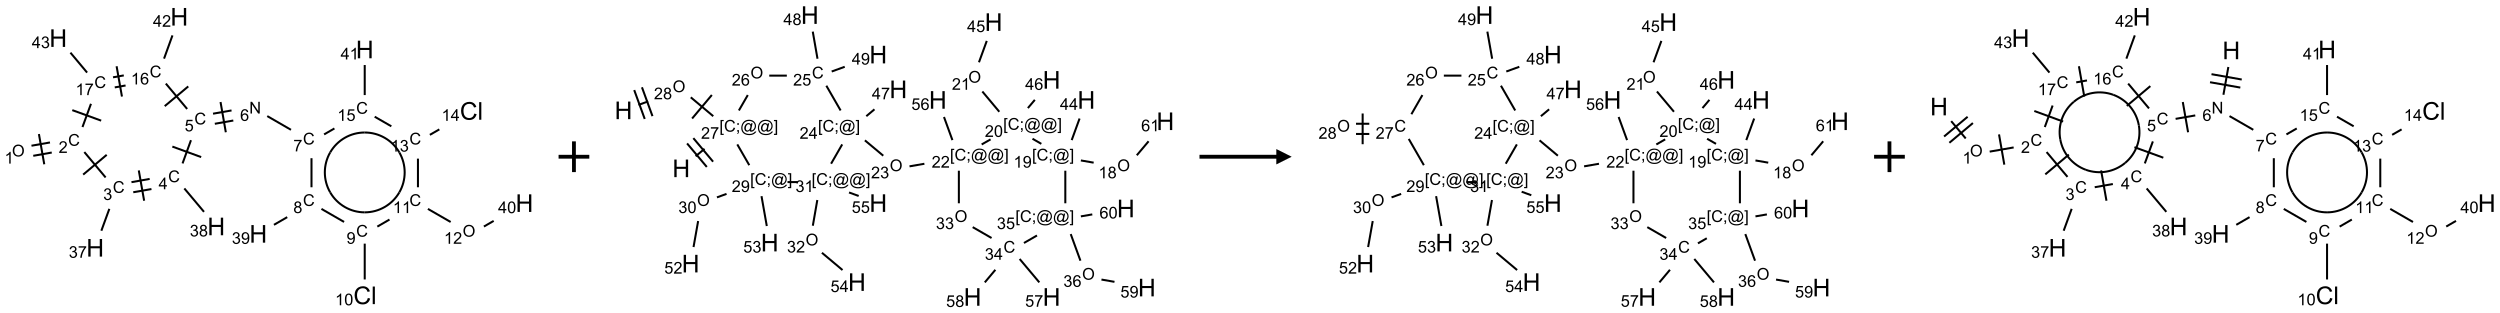 <?xml version="1.0" encoding="UTF-8"?>
<svg xmlns="http://www.w3.org/2000/svg" xmlns:xlink="http://www.w3.org/1999/xlink" width="1627" height="204" viewBox="0 0 1627 204">
<defs>
<g>
<g id="glyph-0-0">
<path d="M 1.332 0 L 1.332 -6.668 L 6.668 -6.668 L 6.668 0 Z M 1.5 -0.168 L 6.5 -0.168 L 6.5 -6.5 L 1.5 -6.5 Z M 1.5 -0.168 "/>
</g>
<g id="glyph-0-1">
<path d="M 0.516 -3.719 C 0.516 -4.984 0.855 -5.977 1.535 -6.695 C 2.215 -7.414 3.094 -7.77 4.172 -7.77 C 4.875 -7.77 5.512 -7.602 6.078 -7.266 C 6.645 -6.93 7.074 -6.461 7.371 -5.855 C 7.668 -5.254 7.816 -4.57 7.816 -3.809 C 7.816 -3.035 7.66 -2.34 7.348 -1.73 C 7.035 -1.117 6.594 -0.656 6.02 -0.34 C 5.449 -0.027 4.828 0.129 4.168 0.129 C 3.449 0.129 2.805 -0.043 2.238 -0.391 C 1.672 -0.738 1.246 -1.211 0.953 -1.812 C 0.66 -2.414 0.516 -3.047 0.516 -3.719 Z M 1.559 -3.703 C 1.559 -2.781 1.805 -2.059 2.301 -1.527 C 2.793 -1 3.414 -0.734 4.16 -0.734 C 4.922 -0.734 5.547 -1 6.039 -1.535 C 6.531 -2.07 6.777 -2.828 6.777 -3.812 C 6.777 -4.434 6.672 -4.977 6.461 -5.441 C 6.25 -5.902 5.945 -6.262 5.539 -6.52 C 5.133 -6.773 4.68 -6.902 4.176 -6.902 C 3.461 -6.902 2.848 -6.656 2.332 -6.164 C 1.816 -5.672 1.559 -4.852 1.559 -3.703 Z M 1.559 -3.703 "/>
</g>
<g id="glyph-0-2">
<path d="M 3.973 0 L 3.035 0 L 3.035 -5.973 C 2.809 -5.758 2.516 -5.543 2.148 -5.328 C 1.781 -5.113 1.453 -4.953 1.16 -4.844 L 1.16 -5.75 C 1.684 -5.996 2.145 -6.297 2.535 -6.645 C 2.93 -6.996 3.207 -7.336 3.371 -7.668 L 3.973 -7.668 Z M 3.973 0 "/>
</g>
<g id="glyph-0-3">
<path d="M 6.27 -2.676 L 7.281 -2.422 C 7.07 -1.594 6.688 -0.961 6.137 -0.523 C 5.586 -0.086 4.914 0.129 4.121 0.129 C 3.297 0.129 2.629 -0.039 2.113 -0.371 C 1.598 -0.707 1.203 -1.191 0.934 -1.828 C 0.664 -2.465 0.531 -3.145 0.531 -3.875 C 0.531 -4.672 0.684 -5.363 0.988 -5.957 C 1.293 -6.547 1.723 -6.996 2.285 -7.305 C 2.844 -7.613 3.461 -7.766 4.137 -7.766 C 4.898 -7.766 5.543 -7.57 6.062 -7.184 C 6.582 -6.793 6.945 -6.246 7.152 -5.543 L 6.156 -5.309 C 5.98 -5.863 5.723 -6.266 5.387 -6.52 C 5.051 -6.773 4.625 -6.902 4.113 -6.902 C 3.527 -6.902 3.039 -6.762 2.645 -6.48 C 2.25 -6.199 1.973 -5.82 1.812 -5.348 C 1.652 -4.871 1.574 -4.383 1.574 -3.879 C 1.574 -3.23 1.668 -2.664 1.855 -2.18 C 2.047 -1.695 2.34 -1.332 2.738 -1.094 C 3.137 -0.855 3.57 -0.734 4.035 -0.734 C 4.602 -0.734 5.082 -0.898 5.473 -1.223 C 5.867 -1.551 6.133 -2.035 6.27 -2.676 Z M 6.27 -2.676 "/>
</g>
<g id="glyph-0-4">
<path d="M 5.371 -0.902 L 5.371 0 L 0.324 0 C 0.316 -0.227 0.352 -0.441 0.434 -0.652 C 0.562 -0.996 0.766 -1.332 1.051 -1.668 C 1.332 -2 1.742 -2.387 2.277 -2.824 C 3.105 -3.504 3.668 -4.043 3.957 -4.441 C 4.25 -4.84 4.395 -5.215 4.395 -5.566 C 4.395 -5.938 4.262 -6.254 3.996 -6.508 C 3.73 -6.762 3.387 -6.891 2.957 -6.891 C 2.508 -6.891 2.145 -6.754 1.875 -6.484 C 1.605 -6.215 1.469 -5.84 1.465 -5.359 L 0.5 -5.457 C 0.566 -6.176 0.812 -6.727 1.246 -7.102 C 1.676 -7.477 2.254 -7.668 2.98 -7.668 C 3.711 -7.668 4.293 -7.465 4.719 -7.059 C 5.145 -6.652 5.359 -6.148 5.359 -5.547 C 5.359 -5.242 5.297 -4.941 5.172 -4.645 C 5.047 -4.352 4.84 -4.039 4.551 -3.715 C 4.262 -3.387 3.777 -2.938 3.105 -2.371 C 2.543 -1.898 2.18 -1.578 2.02 -1.41 C 1.859 -1.242 1.73 -1.07 1.625 -0.902 Z M 5.371 -0.902 "/>
</g>
<g id="glyph-0-5">
<path d="M 0.449 -2.016 L 1.387 -2.141 C 1.492 -1.609 1.676 -1.227 1.934 -0.992 C 2.191 -0.758 2.508 -0.641 2.879 -0.641 C 3.32 -0.641 3.695 -0.793 3.996 -1.098 C 4.301 -1.402 4.453 -1.781 4.453 -2.234 C 4.453 -2.664 4.312 -3.02 4.031 -3.301 C 3.75 -3.578 3.391 -3.719 2.957 -3.719 C 2.781 -3.719 2.562 -3.684 2.297 -3.613 L 2.402 -4.438 C 2.465 -4.43 2.516 -4.426 2.551 -4.426 C 2.949 -4.426 3.312 -4.531 3.629 -4.738 C 3.949 -4.949 4.109 -5.27 4.109 -5.703 C 4.109 -6.047 3.992 -6.332 3.762 -6.559 C 3.527 -6.785 3.227 -6.895 2.859 -6.895 C 2.496 -6.895 2.191 -6.781 1.949 -6.551 C 1.707 -6.324 1.547 -5.98 1.48 -5.52 L 0.543 -5.688 C 0.656 -6.316 0.918 -6.805 1.324 -7.148 C 1.73 -7.492 2.234 -7.668 2.84 -7.668 C 3.254 -7.668 3.641 -7.578 3.988 -7.398 C 4.34 -7.219 4.609 -6.977 4.793 -6.668 C 4.98 -6.359 5.074 -6.031 5.074 -5.684 C 5.074 -5.352 4.984 -5.051 4.809 -4.781 C 4.629 -4.512 4.367 -4.297 4.02 -4.137 C 4.473 -4.031 4.824 -3.816 5.074 -3.488 C 5.324 -3.16 5.449 -2.75 5.449 -2.254 C 5.449 -1.59 5.203 -1.023 4.719 -0.559 C 4.234 -0.098 3.617 0.137 2.875 0.137 C 2.203 0.137 1.648 -0.062 1.207 -0.465 C 0.762 -0.863 0.512 -1.379 0.449 -2.016 Z M 0.449 -2.016 "/>
</g>
<g id="glyph-0-6">
<path d="M 0.504 -6.637 L 0.504 -7.535 L 5.449 -7.535 L 5.449 -6.809 C 4.961 -6.289 4.48 -5.602 4.004 -4.746 C 3.527 -3.887 3.156 -3.004 2.895 -2.098 C 2.707 -1.461 2.59 -0.762 2.535 0 L 1.574 0 C 1.582 -0.602 1.703 -1.328 1.926 -2.176 C 2.152 -3.027 2.477 -3.848 2.898 -4.637 C 3.32 -5.426 3.77 -6.094 4.246 -6.637 Z M 0.504 -6.637 "/>
</g>
<g id="glyph-0-7">
<path d="M 3.449 0 L 3.449 -1.828 L 0.137 -1.828 L 0.137 -2.688 L 3.621 -7.637 L 4.387 -7.637 L 4.387 -2.688 L 5.418 -2.688 L 5.418 -1.828 L 4.387 -1.828 L 4.387 0 Z M 3.449 -2.688 L 3.449 -6.129 L 1.059 -2.688 Z M 3.449 -2.688 "/>
</g>
<g id="glyph-0-8">
<path d="M 1.887 -4.141 C 1.496 -4.281 1.207 -4.484 1.02 -4.75 C 0.832 -5.016 0.738 -5.328 0.738 -5.699 C 0.738 -6.254 0.938 -6.719 1.34 -7.098 C 1.738 -7.477 2.27 -7.668 2.934 -7.668 C 3.598 -7.668 4.137 -7.473 4.543 -7.086 C 4.949 -6.699 5.152 -6.227 5.152 -5.672 C 5.152 -5.316 5.059 -5.008 4.871 -4.746 C 4.688 -4.484 4.406 -4.281 4.027 -4.141 C 4.496 -3.988 4.852 -3.742 5.098 -3.402 C 5.34 -3.062 5.465 -2.656 5.465 -2.184 C 5.465 -1.531 5.234 -0.98 4.77 -0.535 C 4.309 -0.09 3.703 0.129 2.949 0.129 C 2.195 0.129 1.586 -0.094 1.125 -0.539 C 0.664 -0.984 0.434 -1.543 0.434 -2.207 C 0.434 -2.703 0.559 -3.121 0.809 -3.457 C 1.062 -3.793 1.422 -4.02 1.887 -4.141 Z M 1.699 -5.73 C 1.699 -5.367 1.812 -5.074 2.047 -4.844 C 2.281 -4.613 2.582 -4.5 2.953 -4.5 C 3.312 -4.5 3.609 -4.613 3.84 -4.84 C 4.07 -5.066 4.188 -5.348 4.188 -5.676 C 4.188 -6.02 4.07 -6.309 3.832 -6.543 C 3.594 -6.777 3.297 -6.895 2.941 -6.895 C 2.586 -6.895 2.289 -6.781 2.051 -6.551 C 1.816 -6.324 1.699 -6.047 1.699 -5.73 Z M 1.395 -2.203 C 1.395 -1.938 1.461 -1.676 1.586 -1.426 C 1.711 -1.176 1.902 -0.984 2.152 -0.848 C 2.402 -0.711 2.672 -0.641 2.957 -0.641 C 3.406 -0.641 3.777 -0.785 4.066 -1.074 C 4.359 -1.363 4.504 -1.727 4.504 -2.172 C 4.504 -2.625 4.355 -2.996 4.055 -3.293 C 3.754 -3.586 3.379 -3.734 2.926 -3.734 C 2.484 -3.734 2.121 -3.59 1.832 -3.297 C 1.543 -3.004 1.395 -2.641 1.395 -2.203 Z M 1.395 -2.203 "/>
</g>
<g id="glyph-0-9">
<path d="M 0.441 -2 L 1.426 -2.082 C 1.5 -1.605 1.668 -1.242 1.934 -1.004 C 2.199 -0.762 2.52 -0.641 2.895 -0.641 C 3.348 -0.641 3.73 -0.812 4.043 -1.152 C 4.355 -1.492 4.512 -1.941 4.512 -2.504 C 4.512 -3.039 4.359 -3.461 4.059 -3.77 C 3.758 -4.078 3.367 -4.234 2.879 -4.234 C 2.578 -4.234 2.305 -4.164 2.062 -4.027 C 1.82 -3.891 1.629 -3.715 1.488 -3.496 L 0.609 -3.609 L 1.348 -7.531 L 5.145 -7.531 L 5.145 -6.637 L 2.098 -6.637 L 1.688 -4.582 C 2.145 -4.902 2.625 -5.062 3.129 -5.062 C 3.797 -5.062 4.359 -4.832 4.816 -4.371 C 5.277 -3.91 5.504 -3.312 5.504 -2.59 C 5.504 -1.898 5.305 -1.301 4.902 -0.797 C 4.41 -0.18 3.742 0.129 2.895 0.129 C 2.199 0.129 1.633 -0.062 1.195 -0.453 C 0.758 -0.844 0.504 -1.359 0.441 -2 Z M 0.441 -2 "/>
</g>
<g id="glyph-0-10">
<path d="M 0.812 0 L 0.812 -7.637 L 1.848 -7.637 L 5.859 -1.641 L 5.859 -7.637 L 6.828 -7.637 L 6.828 0 L 5.793 0 L 1.781 -6 L 1.781 0 Z M 0.812 0 "/>
</g>
<g id="glyph-0-11">
<path d="M 5.309 -5.766 L 4.375 -5.691 C 4.293 -6.059 4.172 -6.328 4.02 -6.496 C 3.766 -6.762 3.453 -6.895 3.082 -6.895 C 2.785 -6.895 2.523 -6.812 2.297 -6.645 C 2 -6.43 1.77 -6.117 1.598 -5.703 C 1.43 -5.289 1.34 -4.703 1.332 -3.938 C 1.559 -4.281 1.836 -4.535 2.16 -4.703 C 2.488 -4.871 2.828 -4.953 3.188 -4.953 C 3.812 -4.953 4.344 -4.723 4.785 -4.262 C 5.223 -3.801 5.441 -3.207 5.441 -2.48 C 5.441 -2 5.34 -1.555 5.133 -1.145 C 4.926 -0.73 4.641 -0.418 4.281 -0.199 C 3.922 0.02 3.512 0.129 3.051 0.129 C 2.27 0.129 1.633 -0.156 1.141 -0.73 C 0.648 -1.305 0.402 -2.254 0.402 -3.574 C 0.402 -5.051 0.672 -6.121 1.219 -6.793 C 1.695 -7.375 2.336 -7.668 3.141 -7.668 C 3.742 -7.668 4.234 -7.5 4.617 -7.16 C 5 -6.824 5.23 -6.359 5.309 -5.766 Z M 1.48 -2.473 C 1.48 -2.152 1.547 -1.844 1.684 -1.547 C 1.82 -1.25 2.016 -1.027 2.262 -0.871 C 2.508 -0.719 2.766 -0.641 3.035 -0.641 C 3.434 -0.641 3.773 -0.801 4.059 -1.121 C 4.344 -1.441 4.484 -1.875 4.484 -2.422 C 4.484 -2.949 4.344 -3.367 4.062 -3.668 C 3.781 -3.973 3.426 -4.125 3 -4.125 C 2.578 -4.125 2.219 -3.973 1.922 -3.668 C 1.625 -3.363 1.48 -2.969 1.48 -2.473 Z M 1.48 -2.473 "/>
</g>
<g id="glyph-0-12">
<path d="M 0.582 -1.766 L 1.484 -1.848 C 1.562 -1.426 1.707 -1.117 1.922 -0.926 C 2.137 -0.734 2.414 -0.641 2.75 -0.641 C 3.039 -0.641 3.289 -0.707 3.508 -0.84 C 3.727 -0.973 3.902 -1.148 4.043 -1.367 C 4.18 -1.586 4.297 -1.887 4.391 -2.262 C 4.484 -2.637 4.531 -3.016 4.531 -3.406 C 4.531 -3.449 4.531 -3.512 4.527 -3.594 C 4.34 -3.297 4.082 -3.055 3.758 -2.867 C 3.434 -2.68 3.082 -2.59 2.703 -2.59 C 2.07 -2.59 1.535 -2.816 1.098 -3.277 C 0.66 -3.734 0.441 -4.34 0.441 -5.09 C 0.441 -5.863 0.672 -6.484 1.129 -6.957 C 1.586 -7.43 2.156 -7.668 2.844 -7.668 C 3.34 -7.668 3.793 -7.531 4.207 -7.266 C 4.617 -7 4.93 -6.617 5.145 -6.121 C 5.355 -5.629 5.465 -4.91 5.465 -3.973 C 5.465 -2.996 5.359 -2.223 5.145 -1.645 C 4.934 -1.066 4.617 -0.625 4.199 -0.324 C 3.781 -0.02 3.293 0.129 2.73 0.129 C 2.133 0.129 1.645 -0.035 1.266 -0.367 C 0.887 -0.699 0.66 -1.164 0.582 -1.766 Z M 4.422 -5.137 C 4.422 -5.676 4.277 -6.102 3.992 -6.418 C 3.707 -6.734 3.359 -6.891 2.957 -6.891 C 2.543 -6.891 2.18 -6.719 1.871 -6.379 C 1.562 -6.039 1.406 -5.598 1.406 -5.059 C 1.406 -4.57 1.555 -4.176 1.848 -3.871 C 2.141 -3.566 2.5 -3.418 2.934 -3.418 C 3.367 -3.418 3.723 -3.57 4.004 -3.871 C 4.281 -4.176 4.422 -4.598 4.422 -5.137 Z M 4.422 -5.137 "/>
</g>
<g id="glyph-0-13">
<path d="M 0.441 -3.766 C 0.441 -4.668 0.535 -5.395 0.723 -5.945 C 0.906 -6.496 1.184 -6.922 1.551 -7.219 C 1.918 -7.516 2.375 -7.668 2.934 -7.668 C 3.344 -7.668 3.703 -7.586 4.012 -7.418 C 4.32 -7.254 4.574 -7.016 4.777 -6.707 C 4.977 -6.395 5.137 -6.016 5.25 -5.57 C 5.363 -5.125 5.422 -4.523 5.422 -3.766 C 5.422 -2.871 5.328 -2.148 5.145 -1.598 C 4.961 -1.047 4.688 -0.621 4.32 -0.32 C 3.953 -0.02 3.492 0.129 2.934 0.129 C 2.195 0.129 1.617 -0.133 1.199 -0.66 C 0.695 -1.297 0.441 -2.332 0.441 -3.766 Z M 1.406 -3.766 C 1.406 -2.512 1.555 -1.68 1.848 -1.262 C 2.141 -0.848 2.5 -0.641 2.934 -0.641 C 3.363 -0.641 3.727 -0.848 4.02 -1.266 C 4.312 -1.684 4.457 -2.516 4.457 -3.766 C 4.457 -5.023 4.312 -5.859 4.02 -6.27 C 3.727 -6.684 3.359 -6.891 2.922 -6.891 C 2.492 -6.891 2.148 -6.707 1.891 -6.344 C 1.566 -5.879 1.406 -5.02 1.406 -3.766 Z M 1.406 -3.766 "/>
</g>
<g id="glyph-0-14">
<path d="M 0.723 2.121 L 0.723 -7.637 L 2.793 -7.637 L 2.793 -6.859 L 1.66 -6.859 L 1.66 1.344 L 2.793 1.344 L 2.793 2.121 Z M 0.723 2.121 "/>
</g>
<g id="glyph-0-15">
<path d="M 0.949 -4.465 L 0.949 -5.531 L 2.016 -5.531 L 2.016 -4.465 Z M 0.949 0 L 0.949 -1.066 L 2.016 -1.066 L 2.016 0 C 2.016 0.391 1.945 0.711 1.809 0.949 C 1.668 1.191 1.449 1.379 1.145 1.512 L 0.887 1.109 C 1.082 1.023 1.23 0.895 1.324 0.727 C 1.418 0.559 1.469 0.316 1.48 0 Z M 0.949 0 "/>
</g>
<g id="glyph-0-16">
<path d="M 6.047 -0.848 C 5.82 -0.59 5.57 -0.379 5.289 -0.223 C 5.008 -0.062 4.73 0.016 4.449 0.016 C 4.141 0.016 3.84 -0.074 3.547 -0.254 C 3.254 -0.434 3.02 -0.715 2.836 -1.09 C 2.652 -1.465 2.562 -1.875 2.562 -2.324 C 2.562 -2.875 2.703 -3.43 2.988 -3.98 C 3.27 -4.535 3.621 -4.953 4.043 -5.23 C 4.461 -5.508 4.871 -5.645 5.266 -5.645 C 5.566 -5.645 5.855 -5.566 6.129 -5.41 C 6.402 -5.25 6.641 -5.012 6.84 -4.688 L 7.016 -5.496 L 7.949 -5.496 L 7.199 -2 C 7.094 -1.516 7.043 -1.246 7.043 -1.191 C 7.043 -1.098 7.078 -1.02 7.148 -0.949 C 7.219 -0.883 7.305 -0.848 7.406 -0.848 C 7.59 -0.848 7.832 -0.953 8.129 -1.168 C 8.527 -1.445 8.84 -1.816 9.07 -2.285 C 9.301 -2.75 9.418 -3.234 9.418 -3.73 C 9.418 -4.309 9.27 -4.852 8.973 -5.355 C 8.676 -5.859 8.23 -6.262 7.645 -6.562 C 7.055 -6.863 6.406 -7.016 5.691 -7.016 C 4.879 -7.016 4.137 -6.824 3.465 -6.445 C 2.793 -6.066 2.273 -5.52 1.902 -4.809 C 1.535 -4.098 1.348 -3.34 1.348 -2.527 C 1.348 -1.676 1.535 -0.941 1.902 -0.328 C 2.273 0.285 2.809 0.742 3.508 1.035 C 4.207 1.328 4.984 1.473 5.832 1.473 C 6.742 1.473 7.504 1.32 8.121 1.016 C 8.734 0.711 9.195 0.34 9.5 -0.098 L 10.441 -0.098 C 10.266 0.266 9.961 0.637 9.531 1.016 C 9.102 1.395 8.59 1.695 7.996 1.914 C 7.402 2.133 6.688 2.246 5.848 2.246 C 5.078 2.246 4.367 2.145 3.715 1.949 C 3.066 1.75 2.512 1.453 2.051 1.055 C 1.594 0.656 1.25 0.199 1.016 -0.316 C 0.723 -0.973 0.578 -1.684 0.578 -2.441 C 0.578 -3.289 0.75 -4.098 1.098 -4.863 C 1.523 -5.805 2.125 -6.527 2.902 -7.027 C 3.684 -7.527 4.629 -7.777 5.738 -7.777 C 6.602 -7.777 7.375 -7.602 8.059 -7.246 C 8.746 -6.895 9.285 -6.371 9.684 -5.672 C 10.02 -5.07 10.188 -4.418 10.188 -3.715 C 10.188 -2.707 9.832 -1.812 9.125 -1.031 C 8.492 -0.328 7.801 0.02 7.051 0.02 C 6.812 0.02 6.617 -0.016 6.473 -0.09 C 6.324 -0.16 6.215 -0.266 6.145 -0.402 C 6.102 -0.488 6.066 -0.637 6.047 -0.848 Z M 3.527 -2.262 C 3.527 -1.785 3.641 -1.414 3.863 -1.152 C 4.09 -0.887 4.348 -0.754 4.641 -0.754 C 4.836 -0.754 5.039 -0.812 5.254 -0.93 C 5.469 -1.047 5.676 -1.219 5.871 -1.449 C 6.066 -1.676 6.23 -1.969 6.355 -2.32 C 6.48 -2.672 6.543 -3.027 6.543 -3.379 C 6.543 -3.852 6.426 -4.219 6.191 -4.48 C 5.957 -4.738 5.672 -4.871 5.332 -4.871 C 5.109 -4.871 4.902 -4.812 4.707 -4.699 C 4.512 -4.586 4.32 -4.406 4.137 -4.156 C 3.953 -3.906 3.805 -3.602 3.691 -3.246 C 3.582 -2.887 3.527 -2.559 3.527 -2.262 Z M 3.527 -2.262 "/>
</g>
<g id="glyph-0-17">
<path d="M 2.27 2.121 L 0.203 2.121 L 0.203 1.344 L 1.332 1.344 L 1.332 -6.859 L 0.203 -6.859 L 0.203 -7.637 L 2.27 -7.637 Z M 2.27 2.121 "/>
</g>
<g id="glyph-1-0">
<path d="M 2 0 L 2 -10 L 10 -10 L 10 0 Z M 2.25 -0.25 L 9.75 -0.25 L 9.75 -9.75 L 2.25 -9.75 Z M 2.25 -0.25 "/>
</g>
<g id="glyph-1-1">
<path d="M 1.281 0 L 1.281 -11.453 L 2.797 -11.453 L 2.797 -6.75 L 8.75 -6.75 L 8.75 -11.453 L 10.266 -11.453 L 10.266 0 L 8.75 0 L 8.75 -5.398 L 2.797 -5.398 L 2.797 0 Z M 1.281 0 "/>
</g>
<g id="glyph-1-2">
<path d="M 9.406 -4.016 L 10.922 -3.633 C 10.605 -2.387 10.031 -1.438 9.207 -0.785 C 8.383 -0.133 7.371 0.195 6.18 0.195 C 4.945 0.195 3.941 -0.055 3.168 -0.559 C 2.395 -1.062 1.805 -1.789 1.402 -2.742 C 1 -3.695 0.797 -4.719 0.797 -5.812 C 0.797 -7.004 1.023 -8.047 1.48 -8.934 C 1.938 -9.82 2.586 -10.496 3.426 -10.957 C 4.266 -11.418 5.191 -11.648 6.203 -11.648 C 7.348 -11.648 8.312 -11.355 9.094 -10.773 C 9.875 -10.191 10.418 -9.371 10.727 -8.312 L 9.234 -7.961 C 8.969 -8.793 8.582 -9.402 8.078 -9.781 C 7.574 -10.16 6.938 -10.352 6.172 -10.352 C 5.293 -10.352 4.555 -10.141 3.965 -9.719 C 3.375 -9.297 2.957 -8.73 2.719 -8.02 C 2.48 -7.309 2.359 -6.574 2.359 -5.82 C 2.359 -4.848 2.5 -3.996 2.785 -3.27 C 3.07 -2.543 3.512 -2 4.109 -1.641 C 4.707 -1.281 5.355 -1.102 6.055 -1.102 C 6.902 -1.102 7.621 -1.348 8.211 -1.836 C 8.801 -2.324 9.199 -3.051 9.406 -4.016 Z M 9.406 -4.016 "/>
</g>
<g id="glyph-1-3">
<path d="M 1.023 0 L 1.023 -11.453 L 2.43 -11.453 L 2.43 0 Z M 1.023 0 "/>
</g>
</g>
</defs>
<path fill="none" stroke-width="0.033" stroke-linecap="butt" stroke-linejoin="miter" stroke="rgb(0%, 0%, 0%)" stroke-opacity="1" stroke-miterlimit="10" d="M 0.278 2.262 L 0.579 2.209 " transform="matrix(40, 0, 0, 40, 10.522, 10.916)"/>
<path fill="none" stroke-width="0.033" stroke-linecap="butt" stroke-linejoin="miter" stroke="rgb(0%, 0%, 0%)" stroke-opacity="1" stroke-miterlimit="10" d="M 0.249 2.098 L 0.55 2.045 " transform="matrix(40, 0, 0, 40, 10.522, 10.916)"/>
<path fill="none" stroke-width="0.033" stroke-linecap="butt" stroke-linejoin="miter" stroke="rgb(0%, 0%, 0%)" stroke-opacity="1" stroke-miterlimit="10" d="M 0.457 2.4 L 0.37 1.908 " transform="matrix(40, 0, 0, 40, 10.522, 10.916)"/>
<path fill="none" stroke-width="0.033" stroke-linecap="butt" stroke-linejoin="miter" stroke="rgb(0%, 0%, 0%)" stroke-opacity="1" stroke-miterlimit="10" d="M 1.109 2.201 L 1.455 2.614 " transform="matrix(40, 0, 0, 40, 10.522, 10.916)"/>
<path fill="none" stroke-width="0.033" stroke-linecap="butt" stroke-linejoin="miter" stroke="rgb(0%, 0%, 0%)" stroke-opacity="1" stroke-miterlimit="10" d="M 1.09 2.568 L 1.473 2.246 " transform="matrix(40, 0, 0, 40, 10.522, 10.916)"/>
<path fill="none" stroke-width="0.033" stroke-linecap="butt" stroke-linejoin="miter" stroke="rgb(0%, 0%, 0%)" stroke-opacity="1" stroke-miterlimit="10" d="M 1.516 3.125 L 1.386 3.481 " transform="matrix(40, 0, 0, 40, 10.522, 10.916)"/>
<path fill="none" stroke-width="0.033" stroke-linecap="butt" stroke-linejoin="miter" stroke="rgb(0%, 0%, 0%)" stroke-opacity="1" stroke-miterlimit="10" d="M 1.905 2.855 L 2.201 2.803 " transform="matrix(40, 0, 0, 40, 10.522, 10.916)"/>
<path fill="none" stroke-width="0.033" stroke-linecap="butt" stroke-linejoin="miter" stroke="rgb(0%, 0%, 0%)" stroke-opacity="1" stroke-miterlimit="10" d="M 1.876 2.691 L 2.172 2.638 " transform="matrix(40, 0, 0, 40, 10.522, 10.916)"/>
<path fill="none" stroke-width="0.033" stroke-linecap="butt" stroke-linejoin="miter" stroke="rgb(0%, 0%, 0%)" stroke-opacity="1" stroke-miterlimit="10" d="M 2.082 2.993 L 1.995 2.5 " transform="matrix(40, 0, 0, 40, 10.522, 10.916)"/>
<path fill="none" stroke-width="0.033" stroke-linecap="butt" stroke-linejoin="miter" stroke="rgb(0%, 0%, 0%)" stroke-opacity="1" stroke-miterlimit="10" d="M 2.736 2.793 L 3.056 3.174 " transform="matrix(40, 0, 0, 40, 10.522, 10.916)"/>
<path fill="none" stroke-width="0.033" stroke-linecap="butt" stroke-linejoin="miter" stroke="rgb(0%, 0%, 0%)" stroke-opacity="1" stroke-miterlimit="10" d="M 2.707 2.386 L 2.844 2.008 " transform="matrix(40, 0, 0, 40, 10.522, 10.916)"/>
<path fill="none" stroke-width="0.033" stroke-linecap="butt" stroke-linejoin="miter" stroke="rgb(0%, 0%, 0%)" stroke-opacity="1" stroke-miterlimit="10" d="M 3.01 2.283 L 2.541 2.112 " transform="matrix(40, 0, 0, 40, 10.522, 10.916)"/>
<path fill="none" stroke-width="0.033" stroke-linecap="butt" stroke-linejoin="miter" stroke="rgb(0%, 0%, 0%)" stroke-opacity="1" stroke-miterlimit="10" d="M 3.232 1.741 L 3.533 1.688 " transform="matrix(40, 0, 0, 40, 10.522, 10.916)"/>
<path fill="none" stroke-width="0.033" stroke-linecap="butt" stroke-linejoin="miter" stroke="rgb(0%, 0%, 0%)" stroke-opacity="1" stroke-miterlimit="10" d="M 3.203 1.577 L 3.504 1.524 " transform="matrix(40, 0, 0, 40, 10.522, 10.916)"/>
<path fill="none" stroke-width="0.033" stroke-linecap="butt" stroke-linejoin="miter" stroke="rgb(0%, 0%, 0%)" stroke-opacity="1" stroke-miterlimit="10" d="M 3.411 1.879 L 3.325 1.387 " transform="matrix(40, 0, 0, 40, 10.522, 10.916)"/>
<path fill="none" stroke-width="0.033" stroke-linecap="butt" stroke-linejoin="miter" stroke="rgb(0%, 0%, 0%)" stroke-opacity="1" stroke-miterlimit="10" d="M 4.085 1.616 L 4.471 1.839 " transform="matrix(40, 0, 0, 40, 10.522, 10.916)"/>
<path fill="none" stroke-width="0.033" stroke-linecap="butt" stroke-linejoin="miter" stroke="rgb(0%, 0%, 0%)" stroke-opacity="1" stroke-miterlimit="10" d="M 4.805 2.301 L 4.805 2.774 " transform="matrix(40, 0, 0, 40, 10.522, 10.916)"/>
<path fill="none" stroke-width="0.033" stroke-linecap="butt" stroke-linejoin="miter" stroke="rgb(0%, 0%, 0%)" stroke-opacity="1" stroke-miterlimit="10" d="M 4.41 3.26 L 4.194 3.385 " transform="matrix(40, 0, 0, 40, 10.522, 10.916)"/>
<path fill="none" stroke-width="0.033" stroke-linecap="butt" stroke-linejoin="miter" stroke="rgb(0%, 0%, 0%)" stroke-opacity="1" stroke-miterlimit="10" d="M 4.967 3.126 L 5.335 3.338 " transform="matrix(40, 0, 0, 40, 10.522, 10.916)"/>
<path fill="none" stroke-width="0.033" stroke-linecap="butt" stroke-linejoin="miter" stroke="rgb(0%, 0%, 0%)" stroke-opacity="1" stroke-miterlimit="10" d="M 5.671 3.691 L 5.671 4.274 " transform="matrix(40, 0, 0, 40, 10.522, 10.916)"/>
<path fill="none" stroke-width="0.033" stroke-linecap="butt" stroke-linejoin="miter" stroke="rgb(0%, 0%, 0%)" stroke-opacity="1" stroke-miterlimit="10" d="M 5.876 3.414 L 6.074 3.299 " transform="matrix(40, 0, 0, 40, 10.522, 10.916)"/>
<path fill="none" stroke-width="0.033" stroke-linecap="butt" stroke-linejoin="miter" stroke="rgb(0%, 0%, 0%)" stroke-opacity="1" stroke-miterlimit="10" d="M 6.699 3.126 L 7.069 3.339 " transform="matrix(40, 0, 0, 40, 10.522, 10.916)"/>
<path fill="none" stroke-width="0.033" stroke-linecap="butt" stroke-linejoin="miter" stroke="rgb(0%, 0%, 0%)" stroke-opacity="1" stroke-miterlimit="10" d="M 7.61 3.413 L 7.769 3.321 " transform="matrix(40, 0, 0, 40, 10.522, 10.916)"/>
<path fill="none" stroke-width="0.033" stroke-linecap="butt" stroke-linejoin="miter" stroke="rgb(0%, 0%, 0%)" stroke-opacity="1" stroke-miterlimit="10" d="M 6.537 2.774 L 6.537 2.308 " transform="matrix(40, 0, 0, 40, 10.522, 10.916)"/>
<path fill="none" stroke-width="0.033" stroke-linecap="butt" stroke-linejoin="miter" stroke="rgb(0%, 0%, 0%)" stroke-opacity="1" stroke-miterlimit="10" d="M 6.731 1.921 L 6.885 1.832 " transform="matrix(40, 0, 0, 40, 10.522, 10.916)"/>
<path fill="none" stroke-width="0.033" stroke-linecap="butt" stroke-linejoin="miter" stroke="rgb(0%, 0%, 0%)" stroke-opacity="1" stroke-miterlimit="10" d="M 6.104 1.782 L 5.833 1.626 " transform="matrix(40, 0, 0, 40, 10.522, 10.916)"/>
<path fill="none" stroke-width="0.033" stroke-linecap="butt" stroke-linejoin="miter" stroke="rgb(0%, 0%, 0%)" stroke-opacity="1" stroke-miterlimit="10" d="M 5.178 1.817 L 5.01 1.914 " transform="matrix(40, 0, 0, 40, 10.522, 10.916)"/>
<path fill="none" stroke-width="0.033" stroke-linecap="butt" stroke-linejoin="miter" stroke="rgb(0%, 0%, 0%)" stroke-opacity="1" stroke-miterlimit="10" d="M 5.671 1.274 L 5.671 0.785 " transform="matrix(40, 0, 0, 40, 10.522, 10.916)"/>
<path fill="none" stroke-width="0.033" stroke-linecap="butt" stroke-linejoin="miter" stroke="rgb(0%, 0%, 0%)" stroke-opacity="1" stroke-miterlimit="10" d="M 2.782 1.5 L 2.435 1.087 " transform="matrix(40, 0, 0, 40, 10.522, 10.916)"/>
<path fill="none" stroke-width="0.033" stroke-linecap="butt" stroke-linejoin="miter" stroke="rgb(0%, 0%, 0%)" stroke-opacity="1" stroke-miterlimit="10" d="M 2.8 1.133 L 2.417 1.454 " transform="matrix(40, 0, 0, 40, 10.522, 10.916)"/>
<path fill="none" stroke-width="0.033" stroke-linecap="butt" stroke-linejoin="miter" stroke="rgb(0%, 0%, 0%)" stroke-opacity="1" stroke-miterlimit="10" d="M 2.406 0.681 L 2.543 0.303 " transform="matrix(40, 0, 0, 40, 10.522, 10.916)"/>
<path fill="none" stroke-width="0.033" stroke-linecap="butt" stroke-linejoin="miter" stroke="rgb(0%, 0%, 0%)" stroke-opacity="1" stroke-miterlimit="10" d="M 1.751 0.954 L 1.576 0.985 " transform="matrix(40, 0, 0, 40, 10.522, 10.916)"/>
<path fill="none" stroke-width="0.033" stroke-linecap="butt" stroke-linejoin="miter" stroke="rgb(0%, 0%, 0%)" stroke-opacity="1" stroke-miterlimit="10" d="M 1.78 1.118 L 1.604 1.149 " transform="matrix(40, 0, 0, 40, 10.522, 10.916)"/>
<path fill="none" stroke-width="0.033" stroke-linecap="butt" stroke-linejoin="miter" stroke="rgb(0%, 0%, 0%)" stroke-opacity="1" stroke-miterlimit="10" d="M 1.634 0.805 L 1.721 1.298 " transform="matrix(40, 0, 0, 40, 10.522, 10.916)"/>
<path fill="none" stroke-width="0.033" stroke-linecap="butt" stroke-linejoin="miter" stroke="rgb(0%, 0%, 0%)" stroke-opacity="1" stroke-miterlimit="10" d="M 1.217 1.416 L 1.079 1.794 " transform="matrix(40, 0, 0, 40, 10.522, 10.916)"/>
<path fill="none" stroke-width="0.033" stroke-linecap="butt" stroke-linejoin="miter" stroke="rgb(0%, 0%, 0%)" stroke-opacity="1" stroke-miterlimit="10" d="M 0.913 1.519 L 1.383 1.69 " transform="matrix(40, 0, 0, 40, 10.522, 10.916)"/>
<path fill="none" stroke-width="0.033" stroke-linecap="butt" stroke-linejoin="miter" stroke="rgb(0%, 0%, 0%)" stroke-opacity="1" stroke-miterlimit="10" d="M 1.154 0.908 L 0.883 0.584 " transform="matrix(40, 0, 0, 40, 10.522, 10.916)"/>
<path fill="none" stroke-width="0.033" stroke-linecap="butt" stroke-linejoin="miter" stroke="rgb(0%, 0%, 0%)" stroke-opacity="1" stroke-miterlimit="10" d="M 5.109 2.857 C 4.993 2.656 4.993 2.408 5.109 2.207 " transform="matrix(40, 0, 0, 40, 10.522, 10.916)"/>
<path fill="none" stroke-width="0.033" stroke-linecap="butt" stroke-linejoin="miter" stroke="rgb(0%, 0%, 0%)" stroke-opacity="1" stroke-miterlimit="10" d="M 5.671 3.182 C 5.439 3.182 5.225 3.058 5.109 2.857 " transform="matrix(40, 0, 0, 40, 10.522, 10.916)"/>
<path fill="none" stroke-width="0.033" stroke-linecap="butt" stroke-linejoin="miter" stroke="rgb(0%, 0%, 0%)" stroke-opacity="1" stroke-miterlimit="10" d="M 6.234 2.857 C 6.118 3.058 5.903 3.182 5.671 3.182 " transform="matrix(40, 0, 0, 40, 10.522, 10.916)"/>
<path fill="none" stroke-width="0.033" stroke-linecap="butt" stroke-linejoin="miter" stroke="rgb(0%, 0%, 0%)" stroke-opacity="1" stroke-miterlimit="10" d="M 6.234 2.207 C 6.35 2.408 6.35 2.656 6.234 2.857 " transform="matrix(40, 0, 0, 40, 10.522, 10.916)"/>
<path fill="none" stroke-width="0.033" stroke-linecap="butt" stroke-linejoin="miter" stroke="rgb(0%, 0%, 0%)" stroke-opacity="1" stroke-miterlimit="10" d="M 5.671 1.883 C 5.903 1.883 6.118 2.006 6.234 2.207 " transform="matrix(40, 0, 0, 40, 10.522, 10.916)"/>
<path fill="none" stroke-width="0.033" stroke-linecap="butt" stroke-linejoin="miter" stroke="rgb(0%, 0%, 0%)" stroke-opacity="1" stroke-miterlimit="10" d="M 5.109 2.207 C 5.225 2.006 5.439 1.883 5.671 1.883 " transform="matrix(40, 0, 0, 40, 10.522, 10.916)"/>
<g fill="rgb(0%, 0%, 0%)" fill-opacity="1">
<use xlink:href="#glyph-0-1" x="7.766" y="101.832"/>
</g>
<g fill="rgb(0%, 0%, 0%)" fill-opacity="1">
<use xlink:href="#glyph-0-2" x="2.973" y="106.465"/>
</g>
<g fill="rgb(0%, 0%, 0%)" fill-opacity="1">
<use xlink:href="#glyph-0-3" x="44.32" y="94.883"/>
</g>
<g fill="rgb(0%, 0%, 0%)" fill-opacity="1">
<use xlink:href="#glyph-0-4" x="38.148" y="99.52"/>
</g>
<g fill="rgb(0%, 0%, 0%)" fill-opacity="1">
<use xlink:href="#glyph-0-3" x="73.406" y="125.523"/>
</g>
<g fill="rgb(0%, 0%, 0%)" fill-opacity="1">
<use xlink:href="#glyph-0-5" x="67.156" y="130.16"/>
</g>
<g fill="rgb(0%, 0%, 0%)" fill-opacity="1">
<use xlink:href="#glyph-1-1" x="56.172" y="166.996"/>
</g>
<g fill="rgb(0%, 0%, 0%)" fill-opacity="1">
<use xlink:href="#glyph-0-5" x="44.738" y="167.785"/>
<use xlink:href="#glyph-0-6" x="50.671" y="167.785"/>
</g>
<g fill="rgb(0%, 0%, 0%)" fill-opacity="1">
<use xlink:href="#glyph-0-3" x="109.426" y="118.578"/>
</g>
<g fill="rgb(0%, 0%, 0%)" fill-opacity="1">
<use xlink:href="#glyph-0-7" x="103.203" y="123.184"/>
</g>
<g fill="rgb(0%, 0%, 0%)" fill-opacity="1">
<use xlink:href="#glyph-1-1" x="134.957" y="153.102"/>
</g>
<g fill="rgb(0%, 0%, 0%)" fill-opacity="1">
<use xlink:href="#glyph-0-5" x="123.508" y="153.895"/>
<use xlink:href="#glyph-0-8" x="129.44" y="153.895"/>
</g>
<g fill="rgb(0%, 0%, 0%)" fill-opacity="1">
<use xlink:href="#glyph-0-3" x="126.48" y="80.992"/>
</g>
<g fill="rgb(0%, 0%, 0%)" fill-opacity="1">
<use xlink:href="#glyph-0-9" x="120.172" y="85.492"/>
</g>
<g fill="rgb(0%, 0%, 0%)" fill-opacity="1">
<use xlink:href="#glyph-0-10" x="162.219" y="73.91"/>
</g>
<g fill="rgb(0%, 0%, 0%)" fill-opacity="1">
<use xlink:href="#glyph-0-11" x="156.254" y="78.68"/>
</g>
<g fill="rgb(0%, 0%, 0%)" fill-opacity="1">
<use xlink:href="#glyph-0-3" x="197.141" y="94.043"/>
</g>
<g fill="rgb(0%, 0%, 0%)" fill-opacity="1">
<use xlink:href="#glyph-0-6" x="190.887" y="98.551"/>
</g>
<g fill="rgb(0%, 0%, 0%)" fill-opacity="1">
<use xlink:href="#glyph-0-3" x="197.141" y="134.043"/>
</g>
<g fill="rgb(0%, 0%, 0%)" fill-opacity="1">
<use xlink:href="#glyph-0-8" x="190.871" y="138.68"/>
</g>
<g fill="rgb(0%, 0%, 0%)" fill-opacity="1">
<use xlink:href="#glyph-1-1" x="162.32" y="157.926"/>
</g>
<g fill="rgb(0%, 0%, 0%)" fill-opacity="1">
<use xlink:href="#glyph-0-5" x="150.871" y="158.719"/>
<use xlink:href="#glyph-0-12" x="156.803" y="158.719"/>
</g>
<g fill="rgb(0%, 0%, 0%)" fill-opacity="1">
<use xlink:href="#glyph-0-3" x="231.781" y="154.043"/>
</g>
<g fill="rgb(0%, 0%, 0%)" fill-opacity="1">
<use xlink:href="#glyph-0-12" x="225.512" y="158.68"/>
</g>
<g fill="rgb(0%, 0%, 0%)" fill-opacity="1">
<use xlink:href="#glyph-1-2" x="229.984" y="197.926"/>
<use xlink:href="#glyph-1-3" x="241.539" y="197.926"/>
</g>
<g fill="rgb(0%, 0%, 0%)" fill-opacity="1">
<use xlink:href="#glyph-0-2" x="218.09" y="198.68"/>
<use xlink:href="#glyph-0-13" x="224.022" y="198.68"/>
</g>
<g fill="rgb(0%, 0%, 0%)" fill-opacity="1">
<use xlink:href="#glyph-0-3" x="266.422" y="134.043"/>
</g>
<g fill="rgb(0%, 0%, 0%)" fill-opacity="1">
<use xlink:href="#glyph-0-2" x="255.711" y="138.68"/>
<use xlink:href="#glyph-0-2" x="261.643" y="138.68"/>
</g>
<g fill="rgb(0%, 0%, 0%)" fill-opacity="1">
<use xlink:href="#glyph-0-1" x="301.078" y="154.047"/>
</g>
<g fill="rgb(0%, 0%, 0%)" fill-opacity="1">
<use xlink:href="#glyph-0-2" x="288.957" y="158.68"/>
<use xlink:href="#glyph-0-4" x="294.889" y="158.68"/>
</g>
<g fill="rgb(0%, 0%, 0%)" fill-opacity="1">
<use xlink:href="#glyph-1-1" x="335.523" y="137.926"/>
</g>
<g fill="rgb(0%, 0%, 0%)" fill-opacity="1">
<use xlink:href="#glyph-0-7" x="324.117" y="138.719"/>
<use xlink:href="#glyph-0-13" x="330.049" y="138.719"/>
</g>
<g fill="rgb(0%, 0%, 0%)" fill-opacity="1">
<use xlink:href="#glyph-0-3" x="266.422" y="94.043"/>
</g>
<g fill="rgb(0%, 0%, 0%)" fill-opacity="1">
<use xlink:href="#glyph-0-2" x="254.234" y="98.68"/>
<use xlink:href="#glyph-0-5" x="260.167" y="98.68"/>
</g>
<g fill="rgb(0%, 0%, 0%)" fill-opacity="1">
<use xlink:href="#glyph-1-2" x="299.266" y="77.926"/>
<use xlink:href="#glyph-1-3" x="310.82" y="77.926"/>
</g>
<g fill="rgb(0%, 0%, 0%)" fill-opacity="1">
<use xlink:href="#glyph-0-2" x="287.379" y="78.68"/>
<use xlink:href="#glyph-0-7" x="293.311" y="78.68"/>
</g>
<g fill="rgb(0%, 0%, 0%)" fill-opacity="1">
<use xlink:href="#glyph-0-3" x="231.781" y="74.043"/>
</g>
<g fill="rgb(0%, 0%, 0%)" fill-opacity="1">
<use xlink:href="#glyph-0-2" x="219.539" y="78.68"/>
<use xlink:href="#glyph-0-9" x="225.471" y="78.68"/>
</g>
<g fill="rgb(0%, 0%, 0%)" fill-opacity="1">
<use xlink:href="#glyph-1-1" x="231.602" y="37.926"/>
</g>
<g fill="rgb(0%, 0%, 0%)" fill-opacity="1">
<use xlink:href="#glyph-0-7" x="221.641" y="38.719"/>
<use xlink:href="#glyph-0-2" x="227.573" y="38.719"/>
</g>
<g fill="rgb(0%, 0%, 0%)" fill-opacity="1">
<use xlink:href="#glyph-0-3" x="97.395" y="50.348"/>
</g>
<g fill="rgb(0%, 0%, 0%)" fill-opacity="1">
<use xlink:href="#glyph-0-2" x="85.215" y="54.984"/>
<use xlink:href="#glyph-0-11" x="91.147" y="54.984"/>
</g>
<g fill="rgb(0%, 0%, 0%)" fill-opacity="1">
<use xlink:href="#glyph-1-1" x="110.895" y="16.645"/>
</g>
<g fill="rgb(0%, 0%, 0%)" fill-opacity="1">
<use xlink:href="#glyph-0-7" x="99.539" y="17.438"/>
<use xlink:href="#glyph-0-4" x="105.471" y="17.438"/>
</g>
<g fill="rgb(0%, 0%, 0%)" fill-opacity="1">
<use xlink:href="#glyph-0-3" x="61.375" y="57.293"/>
</g>
<g fill="rgb(0%, 0%, 0%)" fill-opacity="1">
<use xlink:href="#glyph-0-2" x="49.191" y="61.93"/>
<use xlink:href="#glyph-0-6" x="55.124" y="61.93"/>
</g>
<g fill="rgb(0%, 0%, 0%)" fill-opacity="1">
<use xlink:href="#glyph-1-1" x="32.109" y="30.535"/>
</g>
<g fill="rgb(0%, 0%, 0%)" fill-opacity="1">
<use xlink:href="#glyph-0-7" x="20.676" y="31.328"/>
<use xlink:href="#glyph-0-5" x="26.608" y="31.328"/>
</g>
<path fill="none" stroke-width="0.062" stroke-linecap="butt" stroke-linejoin="miter" stroke="rgb(0%, 0%, 0%)" stroke-opacity="1" stroke-miterlimit="10" d="M 0 0 L 0.5 0 M 0.25 -0.25 L 0.25 0.25 " transform="matrix(40, 0, 0, 40, 363.522, 102)"/>
<path fill="none" stroke-width="0.033" stroke-linecap="butt" stroke-linejoin="miter" stroke="rgb(0%, 0%, 0%)" stroke-opacity="1" stroke-miterlimit="10" d="M 1.174 2.297 L 1.319 2.176 " transform="matrix(40, 0, 0, 40, 405.748, 9.818)"/>
<path fill="none" stroke-width="0.033" stroke-linecap="butt" stroke-linejoin="miter" stroke="rgb(0%, 0%, 0%)" stroke-opacity="1" stroke-miterlimit="10" d="M 1.458 2.385 L 1.137 2.002 " transform="matrix(40, 0, 0, 40, 405.748, 9.818)"/>
<path fill="none" stroke-width="0.033" stroke-linecap="butt" stroke-linejoin="miter" stroke="rgb(0%, 0%, 0%)" stroke-opacity="1" stroke-miterlimit="10" d="M 1.356 2.471 L 1.035 2.088 " transform="matrix(40, 0, 0, 40, 405.748, 9.818)"/>
<path fill="none" stroke-width="0.033" stroke-linecap="butt" stroke-linejoin="miter" stroke="rgb(0%, 0%, 0%)" stroke-opacity="1" stroke-miterlimit="10" d="M 1.461 1.645 L 1.095 1.338 " transform="matrix(40, 0, 0, 40, 405.748, 9.818)"/>
<path fill="none" stroke-width="0.033" stroke-linecap="butt" stroke-linejoin="miter" stroke="rgb(0%, 0%, 0%)" stroke-opacity="1" stroke-miterlimit="10" d="M 1.438 1.3 L 1.117 1.683 " transform="matrix(40, 0, 0, 40, 405.748, 9.818)"/>
<path fill="none" stroke-width="0.033" stroke-linecap="butt" stroke-linejoin="miter" stroke="rgb(0%, 0%, 0%)" stroke-opacity="1" stroke-miterlimit="10" d="M 0.402 1.404 L 0.245 1.461 " transform="matrix(40, 0, 0, 40, 405.748, 9.818)"/>
<path fill="none" stroke-width="0.033" stroke-linecap="butt" stroke-linejoin="miter" stroke="rgb(0%, 0%, 0%)" stroke-opacity="1" stroke-miterlimit="10" d="M 0.175 1.22 L 0.346 1.69 " transform="matrix(40, 0, 0, 40, 405.748, 9.818)"/>
<path fill="none" stroke-width="0.033" stroke-linecap="butt" stroke-linejoin="miter" stroke="rgb(0%, 0%, 0%)" stroke-opacity="1" stroke-miterlimit="10" d="M 0.301 1.175 L 0.472 1.644 " transform="matrix(40, 0, 0, 40, 405.748, 9.818)"/>
<path fill="none" stroke-width="0.033" stroke-linecap="butt" stroke-linejoin="miter" stroke="rgb(0%, 0%, 0%)" stroke-opacity="1" stroke-miterlimit="10" d="M 1.878 1.552 L 2.023 1.301 " transform="matrix(40, 0, 0, 40, 405.748, 9.818)"/>
<path fill="none" stroke-width="0.033" stroke-linecap="butt" stroke-linejoin="miter" stroke="rgb(0%, 0%, 0%)" stroke-opacity="1" stroke-miterlimit="10" d="M 2.372 0.985 L 2.658 0.985 " transform="matrix(40, 0, 0, 40, 405.748, 9.818)"/>
<path fill="none" stroke-width="0.033" stroke-linecap="butt" stroke-linejoin="miter" stroke="rgb(0%, 0%, 0%)" stroke-opacity="1" stroke-miterlimit="10" d="M 3.157 0.71 L 3.08 0.269 " transform="matrix(40, 0, 0, 40, 405.748, 9.818)"/>
<path fill="none" stroke-width="0.033" stroke-linecap="butt" stroke-linejoin="miter" stroke="rgb(0%, 0%, 0%)" stroke-opacity="1" stroke-miterlimit="10" d="M 3.388 0.918 L 3.6 0.841 " transform="matrix(40, 0, 0, 40, 405.748, 9.818)"/>
<path fill="none" stroke-width="0.033" stroke-linecap="butt" stroke-linejoin="miter" stroke="rgb(0%, 0%, 0%)" stroke-opacity="1" stroke-miterlimit="10" d="M 3.301 1.149 L 3.533 1.552 " transform="matrix(40, 0, 0, 40, 405.748, 9.818)"/>
<path fill="none" stroke-width="0.033" stroke-linecap="butt" stroke-linejoin="miter" stroke="rgb(0%, 0%, 0%)" stroke-opacity="1" stroke-miterlimit="10" d="M 3.928 2.038 L 4.227 2.288 " transform="matrix(40, 0, 0, 40, 405.748, 9.818)"/>
<path fill="none" stroke-width="0.033" stroke-linecap="butt" stroke-linejoin="miter" stroke="rgb(0%, 0%, 0%)" stroke-opacity="1" stroke-miterlimit="10" d="M 4.654 2.461 L 4.896 2.419 " transform="matrix(40, 0, 0, 40, 405.748, 9.818)"/>
<path fill="none" stroke-width="0.033" stroke-linecap="butt" stroke-linejoin="miter" stroke="rgb(0%, 0%, 0%)" stroke-opacity="1" stroke-miterlimit="10" d="M 5.352 2.034 L 5.215 1.658 " transform="matrix(40, 0, 0, 40, 405.748, 9.818)"/>
<path fill="none" stroke-width="0.033" stroke-linecap="butt" stroke-linejoin="miter" stroke="rgb(0%, 0%, 0%)" stroke-opacity="1" stroke-miterlimit="10" d="M 5.828 2.105 L 5.973 2.022 " transform="matrix(40, 0, 0, 40, 405.748, 9.818)"/>
<path fill="none" stroke-width="0.033" stroke-linecap="butt" stroke-linejoin="miter" stroke="rgb(0%, 0%, 0%)" stroke-opacity="1" stroke-miterlimit="10" d="M 6.115 1.573 L 5.839 1.243 " transform="matrix(40, 0, 0, 40, 405.748, 9.818)"/>
<path fill="none" stroke-width="0.033" stroke-linecap="butt" stroke-linejoin="miter" stroke="rgb(0%, 0%, 0%)" stroke-opacity="1" stroke-miterlimit="10" d="M 5.784 0.768 L 5.911 0.42 " transform="matrix(40, 0, 0, 40, 405.748, 9.818)"/>
<path fill="none" stroke-width="0.033" stroke-linecap="butt" stroke-linejoin="miter" stroke="rgb(0%, 0%, 0%)" stroke-opacity="1" stroke-miterlimit="10" d="M 6.58 1.513 L 6.693 1.379 " transform="matrix(40, 0, 0, 40, 405.748, 9.818)"/>
<path fill="none" stroke-width="0.033" stroke-linecap="butt" stroke-linejoin="miter" stroke="rgb(0%, 0%, 0%)" stroke-opacity="1" stroke-miterlimit="10" d="M 6.655 2.012 L 6.799 2.095 " transform="matrix(40, 0, 0, 40, 405.748, 9.818)"/>
<path fill="none" stroke-width="0.033" stroke-linecap="butt" stroke-linejoin="miter" stroke="rgb(0%, 0%, 0%)" stroke-opacity="1" stroke-miterlimit="10" d="M 7.442 2.365 L 7.65 2.401 " transform="matrix(40, 0, 0, 40, 405.748, 9.818)"/>
<path fill="none" stroke-width="0.033" stroke-linecap="butt" stroke-linejoin="miter" stroke="rgb(0%, 0%, 0%)" stroke-opacity="1" stroke-miterlimit="10" d="M 8.352 2.281 L 8.544 2.053 " transform="matrix(40, 0, 0, 40, 405.748, 9.818)"/>
<path fill="none" stroke-width="0.033" stroke-linecap="butt" stroke-linejoin="miter" stroke="rgb(0%, 0%, 0%)" stroke-opacity="1" stroke-miterlimit="10" d="M 7.293 2.034 L 7.421 1.683 " transform="matrix(40, 0, 0, 40, 405.748, 9.818)"/>
<path fill="none" stroke-width="0.033" stroke-linecap="butt" stroke-linejoin="miter" stroke="rgb(0%, 0%, 0%)" stroke-opacity="1" stroke-miterlimit="10" d="M 7.189 2.532 L 7.189 3.062 " transform="matrix(40, 0, 0, 40, 405.748, 9.818)"/>
<path fill="none" stroke-width="0.033" stroke-linecap="butt" stroke-linejoin="miter" stroke="rgb(0%, 0%, 0%)" stroke-opacity="1" stroke-miterlimit="10" d="M 7.277 3.563 L 7.435 3.996 " transform="matrix(40, 0, 0, 40, 405.748, 9.818)"/>
<path fill="none" stroke-width="0.033" stroke-linecap="butt" stroke-linejoin="miter" stroke="rgb(0%, 0%, 0%)" stroke-opacity="1" stroke-miterlimit="10" d="M 7.777 4.303 L 7.989 4.34 " transform="matrix(40, 0, 0, 40, 405.748, 9.818)"/>
<path fill="none" stroke-width="0.033" stroke-linecap="butt" stroke-linejoin="miter" stroke="rgb(0%, 0%, 0%)" stroke-opacity="1" stroke-miterlimit="10" d="M 7.442 3.275 L 7.628 3.243 " transform="matrix(40, 0, 0, 40, 405.748, 9.818)"/>
<path fill="none" stroke-width="0.033" stroke-linecap="butt" stroke-linejoin="miter" stroke="rgb(0%, 0%, 0%)" stroke-opacity="1" stroke-miterlimit="10" d="M 6.728 3.586 L 6.516 3.708 " transform="matrix(40, 0, 0, 40, 405.748, 9.818)"/>
<path fill="none" stroke-width="0.033" stroke-linecap="butt" stroke-linejoin="miter" stroke="rgb(0%, 0%, 0%)" stroke-opacity="1" stroke-miterlimit="10" d="M 6.446 3.968 L 6.766 4.349 " transform="matrix(40, 0, 0, 40, 405.748, 9.818)"/>
<path fill="none" stroke-width="0.033" stroke-linecap="butt" stroke-linejoin="miter" stroke="rgb(0%, 0%, 0%)" stroke-opacity="1" stroke-miterlimit="10" d="M 6.051 4.144 L 5.879 4.349 " transform="matrix(40, 0, 0, 40, 405.748, 9.818)"/>
<path fill="none" stroke-width="0.033" stroke-linecap="butt" stroke-linejoin="miter" stroke="rgb(0%, 0%, 0%)" stroke-opacity="1" stroke-miterlimit="10" d="M 5.989 3.627 L 5.682 3.45 " transform="matrix(40, 0, 0, 40, 405.748, 9.818)"/>
<path fill="none" stroke-width="0.033" stroke-linecap="butt" stroke-linejoin="miter" stroke="rgb(0%, 0%, 0%)" stroke-opacity="1" stroke-miterlimit="10" d="M 5.457 3.062 L 5.457 2.532 " transform="matrix(40, 0, 0, 40, 405.748, 9.818)"/>
<path fill="none" stroke-width="0.033" stroke-linecap="butt" stroke-linejoin="miter" stroke="rgb(0%, 0%, 0%)" stroke-opacity="1" stroke-miterlimit="10" d="M 3.951 1.645 L 4.084 1.533 " transform="matrix(40, 0, 0, 40, 405.748, 9.818)"/>
<path fill="none" stroke-width="0.033" stroke-linecap="butt" stroke-linejoin="miter" stroke="rgb(0%, 0%, 0%)" stroke-opacity="1" stroke-miterlimit="10" d="M 3.559 2.104 L 3.378 2.418 " transform="matrix(40, 0, 0, 40, 405.748, 9.818)"/>
<path fill="none" stroke-width="0.033" stroke-linecap="butt" stroke-linejoin="miter" stroke="rgb(0%, 0%, 0%)" stroke-opacity="1" stroke-miterlimit="10" d="M 3.154 3.009 L 3.081 3.427 " transform="matrix(40, 0, 0, 40, 405.748, 9.818)"/>
<path fill="none" stroke-width="0.033" stroke-linecap="butt" stroke-linejoin="miter" stroke="rgb(0%, 0%, 0%)" stroke-opacity="1" stroke-miterlimit="10" d="M 3.229 3.867 L 3.564 4.148 " transform="matrix(40, 0, 0, 40, 405.748, 9.818)"/>
<path fill="none" stroke-width="0.033" stroke-linecap="butt" stroke-linejoin="miter" stroke="rgb(0%, 0%, 0%)" stroke-opacity="1" stroke-miterlimit="10" d="M 3.67 2.886 L 3.827 2.943 " transform="matrix(40, 0, 0, 40, 405.748, 9.818)"/>
<path fill="none" stroke-width="0.033" stroke-linecap="butt" stroke-linejoin="miter" stroke="rgb(0%, 0%, 0%)" stroke-opacity="1" stroke-miterlimit="10" d="M 2.836 2.717 L 2.669 2.717 " transform="matrix(40, 0, 0, 40, 405.748, 9.818)"/>
<path fill="none" stroke-width="0.033" stroke-linecap="butt" stroke-linejoin="miter" stroke="rgb(0%, 0%, 0%)" stroke-opacity="1" stroke-miterlimit="10" d="M 2.047 2.442 L 1.852 2.104 " transform="matrix(40, 0, 0, 40, 405.748, 9.818)"/>
<path fill="none" stroke-width="0.033" stroke-linecap="butt" stroke-linejoin="miter" stroke="rgb(0%, 0%, 0%)" stroke-opacity="1" stroke-miterlimit="10" d="M 1.677 2.909 L 1.521 2.966 " transform="matrix(40, 0, 0, 40, 405.748, 9.818)"/>
<path fill="none" stroke-width="0.033" stroke-linecap="butt" stroke-linejoin="miter" stroke="rgb(0%, 0%, 0%)" stroke-opacity="1" stroke-miterlimit="10" d="M 1.215 3.351 L 1.14 3.774 " transform="matrix(40, 0, 0, 40, 405.748, 9.818)"/>
<path fill="none" stroke-width="0.033" stroke-linecap="butt" stroke-linejoin="miter" stroke="rgb(0%, 0%, 0%)" stroke-opacity="1" stroke-miterlimit="10" d="M 2.246 2.946 L 2.332 3.432 " transform="matrix(40, 0, 0, 40, 405.748, 9.818)"/>
<g fill="rgb(0%, 0%, 0%)" fill-opacity="1">
<use xlink:href="#glyph-1-1" x="437.562" y="115.289"/>
</g>
<g fill="rgb(0%, 0%, 0%)" fill-opacity="1">
<use xlink:href="#glyph-0-14" x="468.191" y="85.703"/>
<use xlink:href="#glyph-0-3" x="471.155" y="85.703"/>
<use xlink:href="#glyph-0-15" x="478.858" y="85.703"/>
<use xlink:href="#glyph-0-16" x="481.822" y="85.703"/>
<use xlink:href="#glyph-0-16" x="492.65" y="85.703"/>
<use xlink:href="#glyph-0-17" x="503.478" y="85.703"/>
</g>
<g fill="rgb(0%, 0%, 0%)" fill-opacity="1">
<use xlink:href="#glyph-0-4" x="456.203" y="90.332"/>
<use xlink:href="#glyph-0-6" x="462.135" y="90.332"/>
</g>
<g fill="rgb(0%, 0%, 0%)" fill-opacity="1">
<use xlink:href="#glyph-0-1" x="437.758" y="59.988"/>
</g>
<g fill="rgb(0%, 0%, 0%)" fill-opacity="1">
<use xlink:href="#glyph-0-4" x="425.547" y="64.621"/>
<use xlink:href="#glyph-0-8" x="431.479" y="64.621"/>
</g>
<g fill="rgb(0%, 0%, 0%)" fill-opacity="1">
<use xlink:href="#glyph-1-1" x="399.977" y="77.547"/>
</g>
<g fill="rgb(0%, 0%, 0%)" fill-opacity="1">
<use xlink:href="#glyph-0-1" x="488.402" y="51.059"/>
</g>
<g fill="rgb(0%, 0%, 0%)" fill-opacity="1">
<use xlink:href="#glyph-0-4" x="476.207" y="55.691"/>
<use xlink:href="#glyph-0-11" x="482.139" y="55.691"/>
</g>
<g fill="rgb(0%, 0%, 0%)" fill-opacity="1">
<use xlink:href="#glyph-0-3" x="528.387" y="51.055"/>
</g>
<g fill="rgb(0%, 0%, 0%)" fill-opacity="1">
<use xlink:href="#glyph-0-4" x="516.145" y="55.691"/>
<use xlink:href="#glyph-0-9" x="522.077" y="55.691"/>
</g>
<g fill="rgb(0%, 0%, 0%)" fill-opacity="1">
<use xlink:href="#glyph-1-1" x="521.258" y="15.547"/>
</g>
<g fill="rgb(0%, 0%, 0%)" fill-opacity="1">
<use xlink:href="#glyph-0-7" x="509.809" y="16.34"/>
<use xlink:href="#glyph-0-8" x="515.741" y="16.34"/>
</g>
<g fill="rgb(0%, 0%, 0%)" fill-opacity="1">
<use xlink:href="#glyph-1-1" x="565.793" y="41.258"/>
</g>
<g fill="rgb(0%, 0%, 0%)" fill-opacity="1">
<use xlink:href="#glyph-0-7" x="554.344" y="42.051"/>
<use xlink:href="#glyph-0-12" x="560.276" y="42.051"/>
</g>
<g fill="rgb(0%, 0%, 0%)" fill-opacity="1">
<use xlink:href="#glyph-0-14" x="532.309" y="85.703"/>
<use xlink:href="#glyph-0-3" x="535.272" y="85.703"/>
<use xlink:href="#glyph-0-15" x="542.975" y="85.703"/>
<use xlink:href="#glyph-0-16" x="545.939" y="85.703"/>
<use xlink:href="#glyph-0-17" x="556.767" y="85.703"/>
</g>
<g fill="rgb(0%, 0%, 0%)" fill-opacity="1">
<use xlink:href="#glyph-0-4" x="520.355" y="90.332"/>
<use xlink:href="#glyph-0-7" x="526.288" y="90.332"/>
</g>
<g fill="rgb(0%, 0%, 0%)" fill-opacity="1">
<use xlink:href="#glyph-0-1" x="579.043" y="111.41"/>
</g>
<g fill="rgb(0%, 0%, 0%)" fill-opacity="1">
<use xlink:href="#glyph-0-4" x="566.844" y="116.043"/>
<use xlink:href="#glyph-0-5" x="572.776" y="116.043"/>
</g>
<g fill="rgb(0%, 0%, 0%)" fill-opacity="1">
<use xlink:href="#glyph-0-14" x="618.223" y="104.469"/>
<use xlink:href="#glyph-0-3" x="621.186" y="104.469"/>
<use xlink:href="#glyph-0-15" x="628.889" y="104.469"/>
<use xlink:href="#glyph-0-16" x="631.853" y="104.469"/>
<use xlink:href="#glyph-0-16" x="642.681" y="104.469"/>
<use xlink:href="#glyph-0-17" x="653.509" y="104.469"/>
</g>
<g fill="rgb(0%, 0%, 0%)" fill-opacity="1">
<use xlink:href="#glyph-0-4" x="606.316" y="109.098"/>
<use xlink:href="#glyph-0-4" x="612.249" y="109.098"/>
</g>
<g fill="rgb(0%, 0%, 0%)" fill-opacity="1">
<use xlink:href="#glyph-1-1" x="604.559" y="70.758"/>
</g>
<g fill="rgb(0%, 0%, 0%)" fill-opacity="1">
<use xlink:href="#glyph-0-9" x="593.129" y="71.551"/>
<use xlink:href="#glyph-0-11" x="599.061" y="71.551"/>
</g>
<g fill="rgb(0%, 0%, 0%)" fill-opacity="1">
<use xlink:href="#glyph-0-14" x="652.863" y="84.469"/>
<use xlink:href="#glyph-0-3" x="655.827" y="84.469"/>
<use xlink:href="#glyph-0-15" x="663.53" y="84.469"/>
<use xlink:href="#glyph-0-16" x="666.493" y="84.469"/>
<use xlink:href="#glyph-0-16" x="677.322" y="84.469"/>
<use xlink:href="#glyph-0-17" x="688.15" y="84.469"/>
</g>
<g fill="rgb(0%, 0%, 0%)" fill-opacity="1">
<use xlink:href="#glyph-0-4" x="640.902" y="89.098"/>
<use xlink:href="#glyph-0-13" x="646.835" y="89.098"/>
</g>
<g fill="rgb(0%, 0%, 0%)" fill-opacity="1">
<use xlink:href="#glyph-0-1" x="630.188" y="53.824"/>
</g>
<g fill="rgb(0%, 0%, 0%)" fill-opacity="1">
<use xlink:href="#glyph-0-4" x="619.465" y="58.457"/>
<use xlink:href="#glyph-0-2" x="625.397" y="58.457"/>
</g>
<g fill="rgb(0%, 0%, 0%)" fill-opacity="1">
<use xlink:href="#glyph-1-1" x="640.848" y="20.117"/>
</g>
<g fill="rgb(0%, 0%, 0%)" fill-opacity="1">
<use xlink:href="#glyph-0-7" x="629.359" y="20.875"/>
<use xlink:href="#glyph-0-9" x="635.292" y="20.875"/>
</g>
<g fill="rgb(0%, 0%, 0%)" fill-opacity="1">
<use xlink:href="#glyph-1-1" x="678.59" y="57.703"/>
</g>
<g fill="rgb(0%, 0%, 0%)" fill-opacity="1">
<use xlink:href="#glyph-0-7" x="667.164" y="58.496"/>
<use xlink:href="#glyph-0-11" x="673.096" y="58.496"/>
</g>
<g fill="rgb(0%, 0%, 0%)" fill-opacity="1">
<use xlink:href="#glyph-0-14" x="671.625" y="104.469"/>
<use xlink:href="#glyph-0-3" x="674.589" y="104.469"/>
<use xlink:href="#glyph-0-15" x="682.292" y="104.469"/>
<use xlink:href="#glyph-0-16" x="685.255" y="104.469"/>
<use xlink:href="#glyph-0-17" x="696.083" y="104.469"/>
</g>
<g fill="rgb(0%, 0%, 0%)" fill-opacity="1">
<use xlink:href="#glyph-0-2" x="659.621" y="109.098"/>
<use xlink:href="#glyph-0-12" x="665.553" y="109.098"/>
</g>
<g fill="rgb(0%, 0%, 0%)" fill-opacity="1">
<use xlink:href="#glyph-0-1" x="727.109" y="111.41"/>
</g>
<g fill="rgb(0%, 0%, 0%)" fill-opacity="1">
<use xlink:href="#glyph-0-2" x="714.895" y="116.043"/>
<use xlink:href="#glyph-0-8" x="720.827" y="116.043"/>
</g>
<g fill="rgb(0%, 0%, 0%)" fill-opacity="1">
<use xlink:href="#glyph-1-1" x="752.625" y="84.648"/>
</g>
<g fill="rgb(0%, 0%, 0%)" fill-opacity="1">
<use xlink:href="#glyph-0-11" x="742.664" y="85.441"/>
<use xlink:href="#glyph-0-2" x="748.596" y="85.441"/>
</g>
<g fill="rgb(0%, 0%, 0%)" fill-opacity="1">
<use xlink:href="#glyph-1-1" x="701.203" y="70.758"/>
</g>
<g fill="rgb(0%, 0%, 0%)" fill-opacity="1">
<use xlink:href="#glyph-0-7" x="689.801" y="71.52"/>
<use xlink:href="#glyph-0-7" x="695.733" y="71.52"/>
</g>
<g fill="rgb(0%, 0%, 0%)" fill-opacity="1">
<use xlink:href="#glyph-0-14" x="660.797" y="144.469"/>
<use xlink:href="#glyph-0-3" x="663.76" y="144.469"/>
<use xlink:href="#glyph-0-15" x="671.464" y="144.469"/>
<use xlink:href="#glyph-0-16" x="674.427" y="144.469"/>
<use xlink:href="#glyph-0-16" x="685.255" y="144.469"/>
<use xlink:href="#glyph-0-17" x="696.083" y="144.469"/>
</g>
<g fill="rgb(0%, 0%, 0%)" fill-opacity="1">
<use xlink:href="#glyph-0-5" x="648.75" y="149.098"/>
<use xlink:href="#glyph-0-9" x="654.682" y="149.098"/>
</g>
<g fill="rgb(0%, 0%, 0%)" fill-opacity="1">
<use xlink:href="#glyph-0-1" x="704.219" y="182.055"/>
</g>
<g fill="rgb(0%, 0%, 0%)" fill-opacity="1">
<use xlink:href="#glyph-0-5" x="692.027" y="186.688"/>
<use xlink:href="#glyph-0-11" x="697.96" y="186.688"/>
</g>
<g fill="rgb(0%, 0%, 0%)" fill-opacity="1">
<use xlink:href="#glyph-1-1" x="740.594" y="192.879"/>
</g>
<g fill="rgb(0%, 0%, 0%)" fill-opacity="1">
<use xlink:href="#glyph-0-9" x="729.145" y="193.672"/>
<use xlink:href="#glyph-0-12" x="735.077" y="193.672"/>
</g>
<g fill="rgb(0%, 0%, 0%)" fill-opacity="1">
<use xlink:href="#glyph-1-1" x="726.914" y="141.398"/>
</g>
<g fill="rgb(0%, 0%, 0%)" fill-opacity="1">
<use xlink:href="#glyph-0-11" x="715.508" y="142.191"/>
<use xlink:href="#glyph-0-13" x="721.44" y="142.191"/>
</g>
<g fill="rgb(0%, 0%, 0%)" fill-opacity="1">
<use xlink:href="#glyph-0-3" x="653.059" y="164.461"/>
</g>
<g fill="rgb(0%, 0%, 0%)" fill-opacity="1">
<use xlink:href="#glyph-0-5" x="640.906" y="169.098"/>
<use xlink:href="#glyph-0-7" x="646.839" y="169.098"/>
</g>
<g fill="rgb(0%, 0%, 0%)" fill-opacity="1">
<use xlink:href="#glyph-1-1" x="678.59" y="198.988"/>
</g>
<g fill="rgb(0%, 0%, 0%)" fill-opacity="1">
<use xlink:href="#glyph-0-9" x="667.156" y="199.648"/>
<use xlink:href="#glyph-0-6" x="673.089" y="199.648"/>
</g>
<g fill="rgb(0%, 0%, 0%)" fill-opacity="1">
<use xlink:href="#glyph-1-1" x="627.168" y="198.988"/>
</g>
<g fill="rgb(0%, 0%, 0%)" fill-opacity="1">
<use xlink:href="#glyph-0-9" x="615.719" y="199.777"/>
<use xlink:href="#glyph-0-8" x="621.651" y="199.777"/>
</g>
<g fill="rgb(0%, 0%, 0%)" fill-opacity="1">
<use xlink:href="#glyph-0-1" x="621.258" y="144.465"/>
</g>
<g fill="rgb(0%, 0%, 0%)" fill-opacity="1">
<use xlink:href="#glyph-0-5" x="609.059" y="149.098"/>
<use xlink:href="#glyph-0-5" x="614.991" y="149.098"/>
</g>
<g fill="rgb(0%, 0%, 0%)" fill-opacity="1">
<use xlink:href="#glyph-1-1" x="578.848" y="63.867"/>
</g>
<g fill="rgb(0%, 0%, 0%)" fill-opacity="1">
<use xlink:href="#glyph-0-7" x="567.414" y="64.629"/>
<use xlink:href="#glyph-0-6" x="573.346" y="64.629"/>
</g>
<g fill="rgb(0%, 0%, 0%)" fill-opacity="1">
<use xlink:href="#glyph-0-14" x="528.191" y="120.344"/>
<use xlink:href="#glyph-0-3" x="531.155" y="120.344"/>
<use xlink:href="#glyph-0-15" x="538.858" y="120.344"/>
<use xlink:href="#glyph-0-16" x="541.822" y="120.344"/>
<use xlink:href="#glyph-0-16" x="552.65" y="120.344"/>
<use xlink:href="#glyph-0-17" x="563.478" y="120.344"/>
</g>
<g fill="rgb(0%, 0%, 0%)" fill-opacity="1">
<use xlink:href="#glyph-0-5" x="517.676" y="124.973"/>
<use xlink:href="#glyph-0-2" x="523.608" y="124.973"/>
</g>
<g fill="rgb(0%, 0%, 0%)" fill-opacity="1">
<use xlink:href="#glyph-0-1" x="524.277" y="159.734"/>
</g>
<g fill="rgb(0%, 0%, 0%)" fill-opacity="1">
<use xlink:href="#glyph-0-5" x="512.156" y="164.367"/>
<use xlink:href="#glyph-0-4" x="518.089" y="164.367"/>
</g>
<g fill="rgb(0%, 0%, 0%)" fill-opacity="1">
<use xlink:href="#glyph-1-1" x="551.902" y="189.324"/>
</g>
<g fill="rgb(0%, 0%, 0%)" fill-opacity="1">
<use xlink:href="#glyph-0-9" x="540.496" y="190.086"/>
<use xlink:href="#glyph-0-7" x="546.428" y="190.086"/>
</g>
<g fill="rgb(0%, 0%, 0%)" fill-opacity="1">
<use xlink:href="#glyph-1-1" x="565.793" y="137.902"/>
</g>
<g fill="rgb(0%, 0%, 0%)" fill-opacity="1">
<use xlink:href="#glyph-0-9" x="554.301" y="138.559"/>
<use xlink:href="#glyph-0-9" x="560.233" y="138.559"/>
</g>
<g fill="rgb(0%, 0%, 0%)" fill-opacity="1">
<use xlink:href="#glyph-0-14" x="488.191" y="120.344"/>
<use xlink:href="#glyph-0-3" x="491.155" y="120.344"/>
<use xlink:href="#glyph-0-15" x="498.858" y="120.344"/>
<use xlink:href="#glyph-0-16" x="501.822" y="120.344"/>
<use xlink:href="#glyph-0-17" x="512.65" y="120.344"/>
</g>
<g fill="rgb(0%, 0%, 0%)" fill-opacity="1">
<use xlink:href="#glyph-0-4" x="476.188" y="124.973"/>
<use xlink:href="#glyph-0-12" x="482.12" y="124.973"/>
</g>
<g fill="rgb(0%, 0%, 0%)" fill-opacity="1">
<use xlink:href="#glyph-0-1" x="453.637" y="134.023"/>
</g>
<g fill="rgb(0%, 0%, 0%)" fill-opacity="1">
<use xlink:href="#glyph-0-5" x="441.461" y="138.652"/>
<use xlink:href="#glyph-0-13" x="447.393" y="138.652"/>
</g>
<g fill="rgb(0%, 0%, 0%)" fill-opacity="1">
<use xlink:href="#glyph-1-1" x="443.672" y="177.293"/>
</g>
<g fill="rgb(0%, 0%, 0%)" fill-opacity="1">
<use xlink:href="#glyph-0-9" x="432.316" y="178.086"/>
<use xlink:href="#glyph-0-4" x="438.249" y="178.086"/>
</g>
<g fill="rgb(0%, 0%, 0%)" fill-opacity="1">
<use xlink:href="#glyph-1-1" x="495.152" y="163.613"/>
</g>
<g fill="rgb(0%, 0%, 0%)" fill-opacity="1">
<use xlink:href="#glyph-0-9" x="483.715" y="164.406"/>
<use xlink:href="#glyph-0-5" x="489.647" y="164.406"/>
</g>
<path fill-rule="nonzero" fill="rgb(0%, 0%, 0%)" fill-opacity="1" d="M 780.625 103.25 L 830.625 103.25 L 830.625 107 L 840.625 102 L 830.625 97 L 830.625 100.75 L 780.625 100.75 "/>
<path fill="none" stroke-width="0.033" stroke-linecap="butt" stroke-linejoin="miter" stroke="rgb(0%, 0%, 0%)" stroke-opacity="1" stroke-miterlimit="10" d="M 6.944 2.401 L 6.736 2.365 " transform="matrix(40, 0, 0, 40, 873.014, 9.818)"/>
<path fill="none" stroke-width="0.033" stroke-linecap="butt" stroke-linejoin="miter" stroke="rgb(0%, 0%, 0%)" stroke-opacity="1" stroke-miterlimit="10" d="M 6.587 2.034 L 6.715 1.683 " transform="matrix(40, 0, 0, 40, 873.014, 9.818)"/>
<path fill="none" stroke-width="0.033" stroke-linecap="butt" stroke-linejoin="miter" stroke="rgb(0%, 0%, 0%)" stroke-opacity="1" stroke-miterlimit="10" d="M 6.094 2.095 L 5.949 2.012 " transform="matrix(40, 0, 0, 40, 873.014, 9.818)"/>
<path fill="none" stroke-width="0.033" stroke-linecap="butt" stroke-linejoin="miter" stroke="rgb(0%, 0%, 0%)" stroke-opacity="1" stroke-miterlimit="10" d="M 5.41 1.573 L 5.133 1.243 " transform="matrix(40, 0, 0, 40, 873.014, 9.818)"/>
<path fill="none" stroke-width="0.033" stroke-linecap="butt" stroke-linejoin="miter" stroke="rgb(0%, 0%, 0%)" stroke-opacity="1" stroke-miterlimit="10" d="M 5.078 0.768 L 5.205 0.42 " transform="matrix(40, 0, 0, 40, 873.014, 9.818)"/>
<path fill="none" stroke-width="0.033" stroke-linecap="butt" stroke-linejoin="miter" stroke="rgb(0%, 0%, 0%)" stroke-opacity="1" stroke-miterlimit="10" d="M 5.874 1.513 L 5.987 1.379 " transform="matrix(40, 0, 0, 40, 873.014, 9.818)"/>
<path fill="none" stroke-width="0.033" stroke-linecap="butt" stroke-linejoin="miter" stroke="rgb(0%, 0%, 0%)" stroke-opacity="1" stroke-miterlimit="10" d="M 5.267 2.022 L 5.123 2.105 " transform="matrix(40, 0, 0, 40, 873.014, 9.818)"/>
<path fill="none" stroke-width="0.033" stroke-linecap="butt" stroke-linejoin="miter" stroke="rgb(0%, 0%, 0%)" stroke-opacity="1" stroke-miterlimit="10" d="M 4.19 2.419 L 3.948 2.461 " transform="matrix(40, 0, 0, 40, 873.014, 9.818)"/>
<path fill="none" stroke-width="0.033" stroke-linecap="butt" stroke-linejoin="miter" stroke="rgb(0%, 0%, 0%)" stroke-opacity="1" stroke-miterlimit="10" d="M 3.521 2.288 L 3.223 2.038 " transform="matrix(40, 0, 0, 40, 873.014, 9.818)"/>
<path fill="none" stroke-width="0.033" stroke-linecap="butt" stroke-linejoin="miter" stroke="rgb(0%, 0%, 0%)" stroke-opacity="1" stroke-miterlimit="10" d="M 3.245 1.645 L 3.379 1.533 " transform="matrix(40, 0, 0, 40, 873.014, 9.818)"/>
<path fill="none" stroke-width="0.033" stroke-linecap="butt" stroke-linejoin="miter" stroke="rgb(0%, 0%, 0%)" stroke-opacity="1" stroke-miterlimit="10" d="M 2.827 1.552 L 2.595 1.149 " transform="matrix(40, 0, 0, 40, 873.014, 9.818)"/>
<path fill="none" stroke-width="0.033" stroke-linecap="butt" stroke-linejoin="miter" stroke="rgb(0%, 0%, 0%)" stroke-opacity="1" stroke-miterlimit="10" d="M 2.682 0.918 L 2.894 0.841 " transform="matrix(40, 0, 0, 40, 873.014, 9.818)"/>
<path fill="none" stroke-width="0.033" stroke-linecap="butt" stroke-linejoin="miter" stroke="rgb(0%, 0%, 0%)" stroke-opacity="1" stroke-miterlimit="10" d="M 2.452 0.71 L 2.374 0.269 " transform="matrix(40, 0, 0, 40, 873.014, 9.818)"/>
<path fill="none" stroke-width="0.033" stroke-linecap="butt" stroke-linejoin="miter" stroke="rgb(0%, 0%, 0%)" stroke-opacity="1" stroke-miterlimit="10" d="M 1.952 0.985 L 1.666 0.985 " transform="matrix(40, 0, 0, 40, 873.014, 9.818)"/>
<path fill="none" stroke-width="0.033" stroke-linecap="butt" stroke-linejoin="miter" stroke="rgb(0%, 0%, 0%)" stroke-opacity="1" stroke-miterlimit="10" d="M 1.317 1.301 L 1.138 1.613 " transform="matrix(40, 0, 0, 40, 873.014, 9.818)"/>
<path fill="none" stroke-width="0.033" stroke-linecap="butt" stroke-linejoin="miter" stroke="rgb(0%, 0%, 0%)" stroke-opacity="1" stroke-miterlimit="10" d="M 0.453 1.768 L 0.237 1.768 " transform="matrix(40, 0, 0, 40, 873.014, 9.818)"/>
<path fill="none" stroke-width="0.033" stroke-linecap="butt" stroke-linejoin="miter" stroke="rgb(0%, 0%, 0%)" stroke-opacity="1" stroke-miterlimit="10" d="M 0.453 1.934 L 0.237 1.934 " transform="matrix(40, 0, 0, 40, 873.014, 9.818)"/>
<path fill="none" stroke-width="0.033" stroke-linecap="butt" stroke-linejoin="miter" stroke="rgb(0%, 0%, 0%)" stroke-opacity="1" stroke-miterlimit="10" d="M 0.345 1.601 L 0.345 2.101 " transform="matrix(40, 0, 0, 40, 873.014, 9.818)"/>
<path fill="none" stroke-width="0.033" stroke-linecap="butt" stroke-linejoin="miter" stroke="rgb(0%, 0%, 0%)" stroke-opacity="1" stroke-miterlimit="10" d="M 1.095 2.015 L 1.341 2.442 " transform="matrix(40, 0, 0, 40, 873.014, 9.818)"/>
<path fill="none" stroke-width="0.033" stroke-linecap="butt" stroke-linejoin="miter" stroke="rgb(0%, 0%, 0%)" stroke-opacity="1" stroke-miterlimit="10" d="M 0.971 2.909 L 0.815 2.966 " transform="matrix(40, 0, 0, 40, 873.014, 9.818)"/>
<path fill="none" stroke-width="0.033" stroke-linecap="butt" stroke-linejoin="miter" stroke="rgb(0%, 0%, 0%)" stroke-opacity="1" stroke-miterlimit="10" d="M 0.509 3.351 L 0.434 3.774 " transform="matrix(40, 0, 0, 40, 873.014, 9.818)"/>
<path fill="none" stroke-width="0.033" stroke-linecap="butt" stroke-linejoin="miter" stroke="rgb(0%, 0%, 0%)" stroke-opacity="1" stroke-miterlimit="10" d="M 1.54 2.946 L 1.626 3.432 " transform="matrix(40, 0, 0, 40, 873.014, 9.818)"/>
<path fill="none" stroke-width="0.033" stroke-linecap="butt" stroke-linejoin="miter" stroke="rgb(0%, 0%, 0%)" stroke-opacity="1" stroke-miterlimit="10" d="M 2.034 2.717 L 2.201 2.717 " transform="matrix(40, 0, 0, 40, 873.014, 9.818)"/>
<path fill="none" stroke-width="0.033" stroke-linecap="butt" stroke-linejoin="miter" stroke="rgb(0%, 0%, 0%)" stroke-opacity="1" stroke-miterlimit="10" d="M 2.673 2.418 L 2.854 2.104 " transform="matrix(40, 0, 0, 40, 873.014, 9.818)"/>
<path fill="none" stroke-width="0.033" stroke-linecap="butt" stroke-linejoin="miter" stroke="rgb(0%, 0%, 0%)" stroke-opacity="1" stroke-miterlimit="10" d="M 2.449 3.009 L 2.375 3.427 " transform="matrix(40, 0, 0, 40, 873.014, 9.818)"/>
<path fill="none" stroke-width="0.033" stroke-linecap="butt" stroke-linejoin="miter" stroke="rgb(0%, 0%, 0%)" stroke-opacity="1" stroke-miterlimit="10" d="M 2.523 3.867 L 2.858 4.148 " transform="matrix(40, 0, 0, 40, 873.014, 9.818)"/>
<path fill="none" stroke-width="0.033" stroke-linecap="butt" stroke-linejoin="miter" stroke="rgb(0%, 0%, 0%)" stroke-opacity="1" stroke-miterlimit="10" d="M 2.932 2.874 L 3.089 2.931 " transform="matrix(40, 0, 0, 40, 873.014, 9.818)"/>
<path fill="none" stroke-width="0.033" stroke-linecap="butt" stroke-linejoin="miter" stroke="rgb(0%, 0%, 0%)" stroke-opacity="1" stroke-miterlimit="10" d="M 4.647 2.034 L 4.51 1.658 " transform="matrix(40, 0, 0, 40, 873.014, 9.818)"/>
<path fill="none" stroke-width="0.033" stroke-linecap="butt" stroke-linejoin="miter" stroke="rgb(0%, 0%, 0%)" stroke-opacity="1" stroke-miterlimit="10" d="M 4.751 2.532 L 4.751 3.062 " transform="matrix(40, 0, 0, 40, 873.014, 9.818)"/>
<path fill="none" stroke-width="0.033" stroke-linecap="butt" stroke-linejoin="miter" stroke="rgb(0%, 0%, 0%)" stroke-opacity="1" stroke-miterlimit="10" d="M 4.976 3.45 L 5.283 3.627 " transform="matrix(40, 0, 0, 40, 873.014, 9.818)"/>
<path fill="none" stroke-width="0.033" stroke-linecap="butt" stroke-linejoin="miter" stroke="rgb(0%, 0%, 0%)" stroke-opacity="1" stroke-miterlimit="10" d="M 5.345 4.144 L 5.173 4.349 " transform="matrix(40, 0, 0, 40, 873.014, 9.818)"/>
<path fill="none" stroke-width="0.033" stroke-linecap="butt" stroke-linejoin="miter" stroke="rgb(0%, 0%, 0%)" stroke-opacity="1" stroke-miterlimit="10" d="M 5.741 3.968 L 6.061 4.349 " transform="matrix(40, 0, 0, 40, 873.014, 9.818)"/>
<path fill="none" stroke-width="0.033" stroke-linecap="butt" stroke-linejoin="miter" stroke="rgb(0%, 0%, 0%)" stroke-opacity="1" stroke-miterlimit="10" d="M 5.8 3.714 L 5.944 3.631 " transform="matrix(40, 0, 0, 40, 873.014, 9.818)"/>
<path fill="none" stroke-width="0.033" stroke-linecap="butt" stroke-linejoin="miter" stroke="rgb(0%, 0%, 0%)" stroke-opacity="1" stroke-miterlimit="10" d="M 6.483 3.062 L 6.483 2.532 " transform="matrix(40, 0, 0, 40, 873.014, 9.818)"/>
<path fill="none" stroke-width="0.033" stroke-linecap="butt" stroke-linejoin="miter" stroke="rgb(0%, 0%, 0%)" stroke-opacity="1" stroke-miterlimit="10" d="M 6.571 3.563 L 6.729 3.996 " transform="matrix(40, 0, 0, 40, 873.014, 9.818)"/>
<path fill="none" stroke-width="0.033" stroke-linecap="butt" stroke-linejoin="miter" stroke="rgb(0%, 0%, 0%)" stroke-opacity="1" stroke-miterlimit="10" d="M 7.071 4.303 L 7.283 4.34 " transform="matrix(40, 0, 0, 40, 873.014, 9.818)"/>
<path fill="none" stroke-width="0.033" stroke-linecap="butt" stroke-linejoin="miter" stroke="rgb(0%, 0%, 0%)" stroke-opacity="1" stroke-miterlimit="10" d="M 6.736 3.275 L 6.922 3.243 " transform="matrix(40, 0, 0, 40, 873.014, 9.818)"/>
<path fill="none" stroke-width="0.033" stroke-linecap="butt" stroke-linejoin="miter" stroke="rgb(0%, 0%, 0%)" stroke-opacity="1" stroke-miterlimit="10" d="M 7.646 2.281 L 7.838 2.053 " transform="matrix(40, 0, 0, 40, 873.014, 9.818)"/>
<g fill="rgb(0%, 0%, 0%)" fill-opacity="1">
<use xlink:href="#glyph-0-1" x="1166.145" y="111.41"/>
</g>
<g fill="rgb(0%, 0%, 0%)" fill-opacity="1">
<use xlink:href="#glyph-0-2" x="1153.93" y="116.043"/>
<use xlink:href="#glyph-0-8" x="1159.862" y="116.043"/>
</g>
<g fill="rgb(0%, 0%, 0%)" fill-opacity="1">
<use xlink:href="#glyph-0-14" x="1110.66" y="104.469"/>
<use xlink:href="#glyph-0-3" x="1113.624" y="104.469"/>
<use xlink:href="#glyph-0-15" x="1121.327" y="104.469"/>
<use xlink:href="#glyph-0-16" x="1124.29" y="104.469"/>
<use xlink:href="#glyph-0-17" x="1135.118" y="104.469"/>
</g>
<g fill="rgb(0%, 0%, 0%)" fill-opacity="1">
<use xlink:href="#glyph-0-2" x="1098.656" y="109.098"/>
<use xlink:href="#glyph-0-12" x="1104.589" y="109.098"/>
</g>
<g fill="rgb(0%, 0%, 0%)" fill-opacity="1">
<use xlink:href="#glyph-1-1" x="1140.238" y="70.758"/>
</g>
<g fill="rgb(0%, 0%, 0%)" fill-opacity="1">
<use xlink:href="#glyph-0-7" x="1128.836" y="71.52"/>
<use xlink:href="#glyph-0-7" x="1134.768" y="71.52"/>
</g>
<g fill="rgb(0%, 0%, 0%)" fill-opacity="1">
<use xlink:href="#glyph-0-14" x="1091.902" y="84.469"/>
<use xlink:href="#glyph-0-3" x="1094.866" y="84.469"/>
<use xlink:href="#glyph-0-15" x="1102.569" y="84.469"/>
<use xlink:href="#glyph-0-16" x="1105.533" y="84.469"/>
<use xlink:href="#glyph-0-17" x="1116.361" y="84.469"/>
</g>
<g fill="rgb(0%, 0%, 0%)" fill-opacity="1">
<use xlink:href="#glyph-0-4" x="1079.941" y="89.098"/>
<use xlink:href="#glyph-0-13" x="1085.874" y="89.098"/>
</g>
<g fill="rgb(0%, 0%, 0%)" fill-opacity="1">
<use xlink:href="#glyph-0-1" x="1069.223" y="53.824"/>
</g>
<g fill="rgb(0%, 0%, 0%)" fill-opacity="1">
<use xlink:href="#glyph-0-4" x="1058.5" y="58.457"/>
<use xlink:href="#glyph-0-2" x="1064.432" y="58.457"/>
</g>
<g fill="rgb(0%, 0%, 0%)" fill-opacity="1">
<use xlink:href="#glyph-1-1" x="1079.887" y="20.117"/>
</g>
<g fill="rgb(0%, 0%, 0%)" fill-opacity="1">
<use xlink:href="#glyph-0-7" x="1068.395" y="20.875"/>
<use xlink:href="#glyph-0-9" x="1074.327" y="20.875"/>
</g>
<g fill="rgb(0%, 0%, 0%)" fill-opacity="1">
<use xlink:href="#glyph-1-1" x="1117.629" y="57.703"/>
</g>
<g fill="rgb(0%, 0%, 0%)" fill-opacity="1">
<use xlink:href="#glyph-0-7" x="1106.199" y="58.496"/>
<use xlink:href="#glyph-0-11" x="1112.132" y="58.496"/>
</g>
<g fill="rgb(0%, 0%, 0%)" fill-opacity="1">
<use xlink:href="#glyph-0-14" x="1057.262" y="104.469"/>
<use xlink:href="#glyph-0-3" x="1060.225" y="104.469"/>
<use xlink:href="#glyph-0-15" x="1067.928" y="104.469"/>
<use xlink:href="#glyph-0-16" x="1070.892" y="104.469"/>
<use xlink:href="#glyph-0-16" x="1081.72" y="104.469"/>
<use xlink:href="#glyph-0-17" x="1092.548" y="104.469"/>
</g>
<g fill="rgb(0%, 0%, 0%)" fill-opacity="1">
<use xlink:href="#glyph-0-4" x="1045.352" y="109.098"/>
<use xlink:href="#glyph-0-4" x="1051.284" y="109.098"/>
</g>
<g fill="rgb(0%, 0%, 0%)" fill-opacity="1">
<use xlink:href="#glyph-0-1" x="1018.078" y="111.41"/>
</g>
<g fill="rgb(0%, 0%, 0%)" fill-opacity="1">
<use xlink:href="#glyph-0-4" x="1005.879" y="116.043"/>
<use xlink:href="#glyph-0-5" x="1011.811" y="116.043"/>
</g>
<g fill="rgb(0%, 0%, 0%)" fill-opacity="1">
<use xlink:href="#glyph-0-14" x="971.344" y="85.703"/>
<use xlink:href="#glyph-0-3" x="974.307" y="85.703"/>
<use xlink:href="#glyph-0-15" x="982.01" y="85.703"/>
<use xlink:href="#glyph-0-16" x="984.974" y="85.703"/>
<use xlink:href="#glyph-0-17" x="995.802" y="85.703"/>
</g>
<g fill="rgb(0%, 0%, 0%)" fill-opacity="1">
<use xlink:href="#glyph-0-4" x="959.391" y="90.332"/>
<use xlink:href="#glyph-0-7" x="965.323" y="90.332"/>
</g>
<g fill="rgb(0%, 0%, 0%)" fill-opacity="1">
<use xlink:href="#glyph-1-1" x="1017.883" y="63.867"/>
</g>
<g fill="rgb(0%, 0%, 0%)" fill-opacity="1">
<use xlink:href="#glyph-0-7" x="1006.449" y="64.629"/>
<use xlink:href="#glyph-0-6" x="1012.382" y="64.629"/>
</g>
<g fill="rgb(0%, 0%, 0%)" fill-opacity="1">
<use xlink:href="#glyph-0-3" x="967.422" y="51.055"/>
</g>
<g fill="rgb(0%, 0%, 0%)" fill-opacity="1">
<use xlink:href="#glyph-0-4" x="955.18" y="55.691"/>
<use xlink:href="#glyph-0-9" x="961.112" y="55.691"/>
</g>
<g fill="rgb(0%, 0%, 0%)" fill-opacity="1">
<use xlink:href="#glyph-1-1" x="1004.828" y="41.258"/>
</g>
<g fill="rgb(0%, 0%, 0%)" fill-opacity="1">
<use xlink:href="#glyph-0-7" x="993.379" y="42.051"/>
<use xlink:href="#glyph-0-8" x="999.311" y="42.051"/>
</g>
<g fill="rgb(0%, 0%, 0%)" fill-opacity="1">
<use xlink:href="#glyph-1-1" x="960.297" y="15.547"/>
</g>
<g fill="rgb(0%, 0%, 0%)" fill-opacity="1">
<use xlink:href="#glyph-0-7" x="948.848" y="16.34"/>
<use xlink:href="#glyph-0-12" x="954.78" y="16.34"/>
</g>
<g fill="rgb(0%, 0%, 0%)" fill-opacity="1">
<use xlink:href="#glyph-0-1" x="927.438" y="51.059"/>
</g>
<g fill="rgb(0%, 0%, 0%)" fill-opacity="1">
<use xlink:href="#glyph-0-4" x="915.242" y="55.691"/>
<use xlink:href="#glyph-0-11" x="921.174" y="55.691"/>
</g>
<g fill="rgb(0%, 0%, 0%)" fill-opacity="1">
<use xlink:href="#glyph-0-3" x="907.422" y="85.695"/>
</g>
<g fill="rgb(0%, 0%, 0%)" fill-opacity="1">
<use xlink:href="#glyph-0-4" x="895.238" y="90.332"/>
<use xlink:href="#glyph-0-6" x="901.171" y="90.332"/>
</g>
<g fill="rgb(0%, 0%, 0%)" fill-opacity="1">
<use xlink:href="#glyph-0-1" x="870.258" y="85.699"/>
</g>
<g fill="rgb(0%, 0%, 0%)" fill-opacity="1">
<use xlink:href="#glyph-0-4" x="858.047" y="90.332"/>
<use xlink:href="#glyph-0-8" x="863.979" y="90.332"/>
</g>
<g fill="rgb(0%, 0%, 0%)" fill-opacity="1">
<use xlink:href="#glyph-0-14" x="927.227" y="120.344"/>
<use xlink:href="#glyph-0-3" x="930.19" y="120.344"/>
<use xlink:href="#glyph-0-15" x="937.893" y="120.344"/>
<use xlink:href="#glyph-0-16" x="940.857" y="120.344"/>
<use xlink:href="#glyph-0-16" x="951.685" y="120.344"/>
<use xlink:href="#glyph-0-17" x="962.513" y="120.344"/>
</g>
<g fill="rgb(0%, 0%, 0%)" fill-opacity="1">
<use xlink:href="#glyph-0-4" x="915.223" y="124.973"/>
<use xlink:href="#glyph-0-12" x="921.155" y="124.973"/>
</g>
<g fill="rgb(0%, 0%, 0%)" fill-opacity="1">
<use xlink:href="#glyph-0-1" x="892.672" y="134.023"/>
</g>
<g fill="rgb(0%, 0%, 0%)" fill-opacity="1">
<use xlink:href="#glyph-0-5" x="880.5" y="138.652"/>
<use xlink:href="#glyph-0-13" x="886.432" y="138.652"/>
</g>
<g fill="rgb(0%, 0%, 0%)" fill-opacity="1">
<use xlink:href="#glyph-1-1" x="882.707" y="177.293"/>
</g>
<g fill="rgb(0%, 0%, 0%)" fill-opacity="1">
<use xlink:href="#glyph-0-9" x="871.352" y="178.086"/>
<use xlink:href="#glyph-0-4" x="877.284" y="178.086"/>
</g>
<g fill="rgb(0%, 0%, 0%)" fill-opacity="1">
<use xlink:href="#glyph-1-1" x="934.188" y="163.613"/>
</g>
<g fill="rgb(0%, 0%, 0%)" fill-opacity="1">
<use xlink:href="#glyph-0-9" x="922.754" y="164.406"/>
<use xlink:href="#glyph-0-5" x="928.686" y="164.406"/>
</g>
<g fill="rgb(0%, 0%, 0%)" fill-opacity="1">
<use xlink:href="#glyph-0-14" x="967.227" y="120.344"/>
<use xlink:href="#glyph-0-3" x="970.19" y="120.344"/>
<use xlink:href="#glyph-0-15" x="977.893" y="120.344"/>
<use xlink:href="#glyph-0-16" x="980.857" y="120.344"/>
<use xlink:href="#glyph-0-17" x="991.685" y="120.344"/>
</g>
<g fill="rgb(0%, 0%, 0%)" fill-opacity="1">
<use xlink:href="#glyph-0-5" x="956.711" y="124.973"/>
<use xlink:href="#glyph-0-2" x="962.643" y="124.973"/>
</g>
<g fill="rgb(0%, 0%, 0%)" fill-opacity="1">
<use xlink:href="#glyph-0-1" x="963.312" y="159.734"/>
</g>
<g fill="rgb(0%, 0%, 0%)" fill-opacity="1">
<use xlink:href="#glyph-0-5" x="951.191" y="164.367"/>
<use xlink:href="#glyph-0-4" x="957.124" y="164.367"/>
</g>
<g fill="rgb(0%, 0%, 0%)" fill-opacity="1">
<use xlink:href="#glyph-1-1" x="990.938" y="189.324"/>
</g>
<g fill="rgb(0%, 0%, 0%)" fill-opacity="1">
<use xlink:href="#glyph-0-9" x="979.535" y="190.086"/>
<use xlink:href="#glyph-0-7" x="985.467" y="190.086"/>
</g>
<g fill="rgb(0%, 0%, 0%)" fill-opacity="1">
<use xlink:href="#glyph-1-1" x="1004.828" y="137.902"/>
</g>
<g fill="rgb(0%, 0%, 0%)" fill-opacity="1">
<use xlink:href="#glyph-0-9" x="993.336" y="138.559"/>
<use xlink:href="#glyph-0-9" x="999.268" y="138.559"/>
</g>
<g fill="rgb(0%, 0%, 0%)" fill-opacity="1">
<use xlink:href="#glyph-1-1" x="1043.594" y="70.758"/>
</g>
<g fill="rgb(0%, 0%, 0%)" fill-opacity="1">
<use xlink:href="#glyph-0-9" x="1032.164" y="71.551"/>
<use xlink:href="#glyph-0-11" x="1038.096" y="71.551"/>
</g>
<g fill="rgb(0%, 0%, 0%)" fill-opacity="1">
<use xlink:href="#glyph-0-1" x="1060.293" y="144.465"/>
</g>
<g fill="rgb(0%, 0%, 0%)" fill-opacity="1">
<use xlink:href="#glyph-0-5" x="1048.094" y="149.098"/>
<use xlink:href="#glyph-0-5" x="1054.026" y="149.098"/>
</g>
<g fill="rgb(0%, 0%, 0%)" fill-opacity="1">
<use xlink:href="#glyph-0-3" x="1092.098" y="164.461"/>
</g>
<g fill="rgb(0%, 0%, 0%)" fill-opacity="1">
<use xlink:href="#glyph-0-5" x="1079.945" y="169.098"/>
<use xlink:href="#glyph-0-7" x="1085.878" y="169.098"/>
</g>
<g fill="rgb(0%, 0%, 0%)" fill-opacity="1">
<use xlink:href="#glyph-1-1" x="1066.203" y="198.988"/>
</g>
<g fill="rgb(0%, 0%, 0%)" fill-opacity="1">
<use xlink:href="#glyph-0-9" x="1054.77" y="199.648"/>
<use xlink:href="#glyph-0-6" x="1060.702" y="199.648"/>
</g>
<g fill="rgb(0%, 0%, 0%)" fill-opacity="1">
<use xlink:href="#glyph-1-1" x="1117.629" y="198.988"/>
</g>
<g fill="rgb(0%, 0%, 0%)" fill-opacity="1">
<use xlink:href="#glyph-0-9" x="1106.176" y="199.777"/>
<use xlink:href="#glyph-0-8" x="1112.108" y="199.777"/>
</g>
<g fill="rgb(0%, 0%, 0%)" fill-opacity="1">
<use xlink:href="#glyph-0-14" x="1110.66" y="144.469"/>
<use xlink:href="#glyph-0-3" x="1113.624" y="144.469"/>
<use xlink:href="#glyph-0-15" x="1121.327" y="144.469"/>
<use xlink:href="#glyph-0-16" x="1124.29" y="144.469"/>
<use xlink:href="#glyph-0-17" x="1135.118" y="144.469"/>
</g>
<g fill="rgb(0%, 0%, 0%)" fill-opacity="1">
<use xlink:href="#glyph-0-5" x="1098.617" y="149.098"/>
<use xlink:href="#glyph-0-9" x="1104.549" y="149.098"/>
</g>
<g fill="rgb(0%, 0%, 0%)" fill-opacity="1">
<use xlink:href="#glyph-0-1" x="1143.258" y="182.055"/>
</g>
<g fill="rgb(0%, 0%, 0%)" fill-opacity="1">
<use xlink:href="#glyph-0-5" x="1131.062" y="186.688"/>
<use xlink:href="#glyph-0-11" x="1136.995" y="186.688"/>
</g>
<g fill="rgb(0%, 0%, 0%)" fill-opacity="1">
<use xlink:href="#glyph-1-1" x="1179.629" y="192.879"/>
</g>
<g fill="rgb(0%, 0%, 0%)" fill-opacity="1">
<use xlink:href="#glyph-0-9" x="1168.18" y="193.672"/>
<use xlink:href="#glyph-0-12" x="1174.112" y="193.672"/>
</g>
<g fill="rgb(0%, 0%, 0%)" fill-opacity="1">
<use xlink:href="#glyph-1-1" x="1165.949" y="141.398"/>
</g>
<g fill="rgb(0%, 0%, 0%)" fill-opacity="1">
<use xlink:href="#glyph-0-11" x="1154.543" y="142.191"/>
<use xlink:href="#glyph-0-13" x="1160.475" y="142.191"/>
</g>
<g fill="rgb(0%, 0%, 0%)" fill-opacity="1">
<use xlink:href="#glyph-1-1" x="1191.66" y="84.648"/>
</g>
<g fill="rgb(0%, 0%, 0%)" fill-opacity="1">
<use xlink:href="#glyph-0-11" x="1181.703" y="85.441"/>
<use xlink:href="#glyph-0-2" x="1187.635" y="85.441"/>
</g>
<path fill="none" stroke-width="0.062" stroke-linecap="butt" stroke-linejoin="miter" stroke="rgb(0%, 0%, 0%)" stroke-opacity="1" stroke-miterlimit="10" d="M 0 0 L 0.5 0 M 0.25 -0.25 L 0.25 0.25 " transform="matrix(40, 0, 0, 40, 1219.658, 102)"/>
<path fill="none" stroke-width="0.033" stroke-linecap="butt" stroke-linejoin="miter" stroke="rgb(0%, 0%, 0%)" stroke-opacity="1" stroke-miterlimit="10" d="M 0.199 1.698 L 0.435 1.98 " transform="matrix(40, 0, 0, 40, 1261.885, 10.916)"/>
<path fill="none" stroke-width="0.033" stroke-linecap="butt" stroke-linejoin="miter" stroke="rgb(0%, 0%, 0%)" stroke-opacity="1" stroke-miterlimit="10" d="M 0.169 2.05 L 0.552 1.729 " transform="matrix(40, 0, 0, 40, 1261.885, 10.916)"/>
<path fill="none" stroke-width="0.033" stroke-linecap="butt" stroke-linejoin="miter" stroke="rgb(0%, 0%, 0%)" stroke-opacity="1" stroke-miterlimit="10" d="M 0.083 1.948 L 0.466 1.627 " transform="matrix(40, 0, 0, 40, 1261.885, 10.916)"/>
<path fill="none" stroke-width="0.033" stroke-linecap="butt" stroke-linejoin="miter" stroke="rgb(0%, 0%, 0%)" stroke-opacity="1" stroke-miterlimit="10" d="M 0.825 2.194 L 1.215 2.126 " transform="matrix(40, 0, 0, 40, 1261.885, 10.916)"/>
<path fill="none" stroke-width="0.033" stroke-linecap="butt" stroke-linejoin="miter" stroke="rgb(0%, 0%, 0%)" stroke-opacity="1" stroke-miterlimit="10" d="M 1.063 2.406 L 0.977 1.914 " transform="matrix(40, 0, 0, 40, 1261.885, 10.916)"/>
<path fill="none" stroke-width="0.033" stroke-linecap="butt" stroke-linejoin="miter" stroke="rgb(0%, 0%, 0%)" stroke-opacity="1" stroke-miterlimit="10" d="M 1.751 2.201 L 2.091 2.605 " transform="matrix(40, 0, 0, 40, 1261.885, 10.916)"/>
<path fill="none" stroke-width="0.033" stroke-linecap="butt" stroke-linejoin="miter" stroke="rgb(0%, 0%, 0%)" stroke-opacity="1" stroke-miterlimit="10" d="M 1.73 2.564 L 2.113 2.242 " transform="matrix(40, 0, 0, 40, 1261.885, 10.916)"/>
<path fill="none" stroke-width="0.033" stroke-linecap="butt" stroke-linejoin="miter" stroke="rgb(0%, 0%, 0%)" stroke-opacity="1" stroke-miterlimit="10" d="M 2.159 3.125 L 2.029 3.481 " transform="matrix(40, 0, 0, 40, 1261.885, 10.916)"/>
<path fill="none" stroke-width="0.033" stroke-linecap="butt" stroke-linejoin="miter" stroke="rgb(0%, 0%, 0%)" stroke-opacity="1" stroke-miterlimit="10" d="M 2.534 2.773 L 2.829 2.721 " transform="matrix(40, 0, 0, 40, 1261.885, 10.916)"/>
<path fill="none" stroke-width="0.033" stroke-linecap="butt" stroke-linejoin="miter" stroke="rgb(0%, 0%, 0%)" stroke-opacity="1" stroke-miterlimit="10" d="M 2.725 2.993 L 2.638 2.5 " transform="matrix(40, 0, 0, 40, 1261.885, 10.916)"/>
<path fill="none" stroke-width="0.033" stroke-linecap="butt" stroke-linejoin="miter" stroke="rgb(0%, 0%, 0%)" stroke-opacity="1" stroke-miterlimit="10" d="M 3.379 2.793 L 3.699 3.174 " transform="matrix(40, 0, 0, 40, 1261.885, 10.916)"/>
<path fill="none" stroke-width="0.033" stroke-linecap="butt" stroke-linejoin="miter" stroke="rgb(0%, 0%, 0%)" stroke-opacity="1" stroke-miterlimit="10" d="M 3.349 2.386 L 3.48 2.028 " transform="matrix(40, 0, 0, 40, 1261.885, 10.916)"/>
<path fill="none" stroke-width="0.033" stroke-linecap="butt" stroke-linejoin="miter" stroke="rgb(0%, 0%, 0%)" stroke-opacity="1" stroke-miterlimit="10" d="M 3.65 2.293 L 3.18 2.122 " transform="matrix(40, 0, 0, 40, 1261.885, 10.916)"/>
<path fill="none" stroke-width="0.033" stroke-linecap="butt" stroke-linejoin="miter" stroke="rgb(0%, 0%, 0%)" stroke-opacity="1" stroke-miterlimit="10" d="M 3.85 1.661 L 4.17 1.605 " transform="matrix(40, 0, 0, 40, 1261.885, 10.916)"/>
<path fill="none" stroke-width="0.033" stroke-linecap="butt" stroke-linejoin="miter" stroke="rgb(0%, 0%, 0%)" stroke-opacity="1" stroke-miterlimit="10" d="M 4.053 1.879 L 3.967 1.387 " transform="matrix(40, 0, 0, 40, 1261.885, 10.916)"/>
<path fill="none" stroke-width="0.033" stroke-linecap="butt" stroke-linejoin="miter" stroke="rgb(0%, 0%, 0%)" stroke-opacity="1" stroke-miterlimit="10" d="M 4.628 1.269 L 4.708 0.817 " transform="matrix(40, 0, 0, 40, 1261.885, 10.916)"/>
<path fill="none" stroke-width="0.033" stroke-linecap="butt" stroke-linejoin="miter" stroke="rgb(0%, 0%, 0%)" stroke-opacity="1" stroke-miterlimit="10" d="M 4.926 1.021 L 4.434 0.934 " transform="matrix(40, 0, 0, 40, 1261.885, 10.916)"/>
<path fill="none" stroke-width="0.033" stroke-linecap="butt" stroke-linejoin="miter" stroke="rgb(0%, 0%, 0%)" stroke-opacity="1" stroke-miterlimit="10" d="M 4.903 1.152 L 4.41 1.065 " transform="matrix(40, 0, 0, 40, 1261.885, 10.916)"/>
<path fill="none" stroke-width="0.033" stroke-linecap="butt" stroke-linejoin="miter" stroke="rgb(0%, 0%, 0%)" stroke-opacity="1" stroke-miterlimit="10" d="M 4.727 1.616 L 5.114 1.839 " transform="matrix(40, 0, 0, 40, 1261.885, 10.916)"/>
<path fill="none" stroke-width="0.033" stroke-linecap="butt" stroke-linejoin="miter" stroke="rgb(0%, 0%, 0%)" stroke-opacity="1" stroke-miterlimit="10" d="M 5.448 2.301 L 5.448 2.774 " transform="matrix(40, 0, 0, 40, 1261.885, 10.916)"/>
<path fill="none" stroke-width="0.033" stroke-linecap="butt" stroke-linejoin="miter" stroke="rgb(0%, 0%, 0%)" stroke-opacity="1" stroke-miterlimit="10" d="M 5.053 3.26 L 4.837 3.385 " transform="matrix(40, 0, 0, 40, 1261.885, 10.916)"/>
<path fill="none" stroke-width="0.033" stroke-linecap="butt" stroke-linejoin="miter" stroke="rgb(0%, 0%, 0%)" stroke-opacity="1" stroke-miterlimit="10" d="M 5.61 3.126 L 5.978 3.338 " transform="matrix(40, 0, 0, 40, 1261.885, 10.916)"/>
<path fill="none" stroke-width="0.033" stroke-linecap="butt" stroke-linejoin="miter" stroke="rgb(0%, 0%, 0%)" stroke-opacity="1" stroke-miterlimit="10" d="M 6.314 3.691 L 6.314 4.274 " transform="matrix(40, 0, 0, 40, 1261.885, 10.916)"/>
<path fill="none" stroke-width="0.033" stroke-linecap="butt" stroke-linejoin="miter" stroke="rgb(0%, 0%, 0%)" stroke-opacity="1" stroke-miterlimit="10" d="M 6.519 3.414 L 6.717 3.299 " transform="matrix(40, 0, 0, 40, 1261.885, 10.916)"/>
<path fill="none" stroke-width="0.033" stroke-linecap="butt" stroke-linejoin="miter" stroke="rgb(0%, 0%, 0%)" stroke-opacity="1" stroke-miterlimit="10" d="M 7.342 3.126 L 7.712 3.339 " transform="matrix(40, 0, 0, 40, 1261.885, 10.916)"/>
<path fill="none" stroke-width="0.033" stroke-linecap="butt" stroke-linejoin="miter" stroke="rgb(0%, 0%, 0%)" stroke-opacity="1" stroke-miterlimit="10" d="M 8.253 3.413 L 8.412 3.321 " transform="matrix(40, 0, 0, 40, 1261.885, 10.916)"/>
<path fill="none" stroke-width="0.033" stroke-linecap="butt" stroke-linejoin="miter" stroke="rgb(0%, 0%, 0%)" stroke-opacity="1" stroke-miterlimit="10" d="M 7.18 2.774 L 7.18 2.308 " transform="matrix(40, 0, 0, 40, 1261.885, 10.916)"/>
<path fill="none" stroke-width="0.033" stroke-linecap="butt" stroke-linejoin="miter" stroke="rgb(0%, 0%, 0%)" stroke-opacity="1" stroke-miterlimit="10" d="M 7.373 1.921 L 7.527 1.832 " transform="matrix(40, 0, 0, 40, 1261.885, 10.916)"/>
<path fill="none" stroke-width="0.033" stroke-linecap="butt" stroke-linejoin="miter" stroke="rgb(0%, 0%, 0%)" stroke-opacity="1" stroke-miterlimit="10" d="M 6.747 1.782 L 6.476 1.626 " transform="matrix(40, 0, 0, 40, 1261.885, 10.916)"/>
<path fill="none" stroke-width="0.033" stroke-linecap="butt" stroke-linejoin="miter" stroke="rgb(0%, 0%, 0%)" stroke-opacity="1" stroke-miterlimit="10" d="M 5.821 1.817 L 5.653 1.914 " transform="matrix(40, 0, 0, 40, 1261.885, 10.916)"/>
<path fill="none" stroke-width="0.033" stroke-linecap="butt" stroke-linejoin="miter" stroke="rgb(0%, 0%, 0%)" stroke-opacity="1" stroke-miterlimit="10" d="M 6.314 1.274 L 6.314 0.785 " transform="matrix(40, 0, 0, 40, 1261.885, 10.916)"/>
<path fill="none" stroke-width="0.033" stroke-linecap="butt" stroke-linejoin="miter" stroke="rgb(0%, 0%, 0%)" stroke-opacity="1" stroke-miterlimit="10" d="M 3.417 1.491 L 3.078 1.087 " transform="matrix(40, 0, 0, 40, 1261.885, 10.916)"/>
<path fill="none" stroke-width="0.033" stroke-linecap="butt" stroke-linejoin="miter" stroke="rgb(0%, 0%, 0%)" stroke-opacity="1" stroke-miterlimit="10" d="M 3.439 1.128 L 3.056 1.45 " transform="matrix(40, 0, 0, 40, 1261.885, 10.916)"/>
<path fill="none" stroke-width="0.033" stroke-linecap="butt" stroke-linejoin="miter" stroke="rgb(0%, 0%, 0%)" stroke-opacity="1" stroke-miterlimit="10" d="M 3.049 0.681 L 3.186 0.303 " transform="matrix(40, 0, 0, 40, 1261.885, 10.916)"/>
<path fill="none" stroke-width="0.033" stroke-linecap="butt" stroke-linejoin="miter" stroke="rgb(0%, 0%, 0%)" stroke-opacity="1" stroke-miterlimit="10" d="M 2.408 1.036 L 2.233 1.067 " transform="matrix(40, 0, 0, 40, 1261.885, 10.916)"/>
<path fill="none" stroke-width="0.033" stroke-linecap="butt" stroke-linejoin="miter" stroke="rgb(0%, 0%, 0%)" stroke-opacity="1" stroke-miterlimit="10" d="M 2.277 0.805 L 2.364 1.298 " transform="matrix(40, 0, 0, 40, 1261.885, 10.916)"/>
<path fill="none" stroke-width="0.033" stroke-linecap="butt" stroke-linejoin="miter" stroke="rgb(0%, 0%, 0%)" stroke-opacity="1" stroke-miterlimit="10" d="M 1.849 1.444 L 1.722 1.794 " transform="matrix(40, 0, 0, 40, 1261.885, 10.916)"/>
<path fill="none" stroke-width="0.033" stroke-linecap="butt" stroke-linejoin="miter" stroke="rgb(0%, 0%, 0%)" stroke-opacity="1" stroke-miterlimit="10" d="M 1.551 1.533 L 2.02 1.705 " transform="matrix(40, 0, 0, 40, 1261.885, 10.916)"/>
<path fill="none" stroke-width="0.033" stroke-linecap="butt" stroke-linejoin="miter" stroke="rgb(0%, 0%, 0%)" stroke-opacity="1" stroke-miterlimit="10" d="M 1.797 0.908 L 1.526 0.584 " transform="matrix(40, 0, 0, 40, 1261.885, 10.916)"/>
<path fill="none" stroke-width="0.033" stroke-linecap="butt" stroke-linejoin="miter" stroke="rgb(0%, 0%, 0%)" stroke-opacity="1" stroke-miterlimit="10" d="M 2.39 2.49 C 2.172 2.41 2.013 2.221 1.973 1.992 " transform="matrix(40, 0, 0, 40, 1261.885, 10.916)"/>
<path fill="none" stroke-width="0.033" stroke-linecap="butt" stroke-linejoin="miter" stroke="rgb(0%, 0%, 0%)" stroke-opacity="1" stroke-miterlimit="10" d="M 3.03 2.377 C 2.852 2.526 2.608 2.569 2.39 2.49 " transform="matrix(40, 0, 0, 40, 1261.885, 10.916)"/>
<path fill="none" stroke-width="0.033" stroke-linecap="butt" stroke-linejoin="miter" stroke="rgb(0%, 0%, 0%)" stroke-opacity="1" stroke-miterlimit="10" d="M 3.252 1.767 C 3.292 1.995 3.208 2.228 3.03 2.377 " transform="matrix(40, 0, 0, 40, 1261.885, 10.916)"/>
<path fill="none" stroke-width="0.033" stroke-linecap="butt" stroke-linejoin="miter" stroke="rgb(0%, 0%, 0%)" stroke-opacity="1" stroke-miterlimit="10" d="M 2.835 1.269 C 3.053 1.348 3.212 1.538 3.252 1.767 " transform="matrix(40, 0, 0, 40, 1261.885, 10.916)"/>
<path fill="none" stroke-width="0.033" stroke-linecap="butt" stroke-linejoin="miter" stroke="rgb(0%, 0%, 0%)" stroke-opacity="1" stroke-miterlimit="10" d="M 2.195 1.382 C 2.373 1.233 2.616 1.19 2.835 1.269 " transform="matrix(40, 0, 0, 40, 1261.885, 10.916)"/>
<path fill="none" stroke-width="0.033" stroke-linecap="butt" stroke-linejoin="miter" stroke="rgb(0%, 0%, 0%)" stroke-opacity="1" stroke-miterlimit="10" d="M 1.973 1.992 C 1.932 1.764 2.017 1.531 2.195 1.382 " transform="matrix(40, 0, 0, 40, 1261.885, 10.916)"/>
<path fill="none" stroke-width="0.033" stroke-linecap="butt" stroke-linejoin="miter" stroke="rgb(0%, 0%, 0%)" stroke-opacity="1" stroke-miterlimit="10" d="M 5.752 2.857 C 5.635 2.656 5.635 2.408 5.752 2.207 " transform="matrix(40, 0, 0, 40, 1261.885, 10.916)"/>
<path fill="none" stroke-width="0.033" stroke-linecap="butt" stroke-linejoin="miter" stroke="rgb(0%, 0%, 0%)" stroke-opacity="1" stroke-miterlimit="10" d="M 6.314 3.182 C 6.082 3.182 5.868 3.058 5.752 2.857 " transform="matrix(40, 0, 0, 40, 1261.885, 10.916)"/>
<path fill="none" stroke-width="0.033" stroke-linecap="butt" stroke-linejoin="miter" stroke="rgb(0%, 0%, 0%)" stroke-opacity="1" stroke-miterlimit="10" d="M 6.877 2.857 C 6.76 3.058 6.546 3.182 6.314 3.182 " transform="matrix(40, 0, 0, 40, 1261.885, 10.916)"/>
<path fill="none" stroke-width="0.033" stroke-linecap="butt" stroke-linejoin="miter" stroke="rgb(0%, 0%, 0%)" stroke-opacity="1" stroke-miterlimit="10" d="M 6.877 2.207 C 6.993 2.408 6.993 2.656 6.877 2.857 " transform="matrix(40, 0, 0, 40, 1261.885, 10.916)"/>
<path fill="none" stroke-width="0.033" stroke-linecap="butt" stroke-linejoin="miter" stroke="rgb(0%, 0%, 0%)" stroke-opacity="1" stroke-miterlimit="10" d="M 6.314 1.883 C 6.546 1.883 6.76 2.006 6.877 2.207 " transform="matrix(40, 0, 0, 40, 1261.885, 10.916)"/>
<path fill="none" stroke-width="0.033" stroke-linecap="butt" stroke-linejoin="miter" stroke="rgb(0%, 0%, 0%)" stroke-opacity="1" stroke-miterlimit="10" d="M 5.752 2.207 C 5.868 2.006 6.082 1.883 6.314 1.883 " transform="matrix(40, 0, 0, 40, 1261.885, 10.916)"/>
<g fill="rgb(0%, 0%, 0%)" fill-opacity="1">
<use xlink:href="#glyph-1-1" x="1256.113" y="75.07"/>
</g>
<g fill="rgb(0%, 0%, 0%)" fill-opacity="1">
<use xlink:href="#glyph-0-1" x="1282.02" y="101.832"/>
</g>
<g fill="rgb(0%, 0%, 0%)" fill-opacity="1">
<use xlink:href="#glyph-0-2" x="1277.227" y="106.465"/>
</g>
<g fill="rgb(0%, 0%, 0%)" fill-opacity="1">
<use xlink:href="#glyph-0-3" x="1321.395" y="94.883"/>
</g>
<g fill="rgb(0%, 0%, 0%)" fill-opacity="1">
<use xlink:href="#glyph-0-4" x="1315.223" y="99.52"/>
</g>
<g fill="rgb(0%, 0%, 0%)" fill-opacity="1">
<use xlink:href="#glyph-0-3" x="1350.48" y="125.523"/>
</g>
<g fill="rgb(0%, 0%, 0%)" fill-opacity="1">
<use xlink:href="#glyph-0-5" x="1344.23" y="130.16"/>
</g>
<g fill="rgb(0%, 0%, 0%)" fill-opacity="1">
<use xlink:href="#glyph-1-1" x="1333.246" y="166.996"/>
</g>
<g fill="rgb(0%, 0%, 0%)" fill-opacity="1">
<use xlink:href="#glyph-0-5" x="1321.812" y="167.785"/>
<use xlink:href="#glyph-0-6" x="1327.745" y="167.785"/>
</g>
<g fill="rgb(0%, 0%, 0%)" fill-opacity="1">
<use xlink:href="#glyph-0-3" x="1386.5" y="118.578"/>
</g>
<g fill="rgb(0%, 0%, 0%)" fill-opacity="1">
<use xlink:href="#glyph-0-7" x="1380.281" y="123.184"/>
</g>
<g fill="rgb(0%, 0%, 0%)" fill-opacity="1">
<use xlink:href="#glyph-1-1" x="1412.031" y="153.102"/>
</g>
<g fill="rgb(0%, 0%, 0%)" fill-opacity="1">
<use xlink:href="#glyph-0-5" x="1400.582" y="153.895"/>
<use xlink:href="#glyph-0-8" x="1406.514" y="153.895"/>
</g>
<g fill="rgb(0%, 0%, 0%)" fill-opacity="1">
<use xlink:href="#glyph-0-3" x="1403.555" y="80.992"/>
</g>
<g fill="rgb(0%, 0%, 0%)" fill-opacity="1">
<use xlink:href="#glyph-0-9" x="1397.246" y="85.492"/>
</g>
<g fill="rgb(0%, 0%, 0%)" fill-opacity="1">
<use xlink:href="#glyph-0-10" x="1439.293" y="73.91"/>
</g>
<g fill="rgb(0%, 0%, 0%)" fill-opacity="1">
<use xlink:href="#glyph-0-11" x="1433.328" y="78.68"/>
</g>
<g fill="rgb(0%, 0%, 0%)" fill-opacity="1">
<use xlink:href="#glyph-1-1" x="1446.34" y="38.535"/>
</g>
<g fill="rgb(0%, 0%, 0%)" fill-opacity="1">
<use xlink:href="#glyph-0-3" x="1474.215" y="94.043"/>
</g>
<g fill="rgb(0%, 0%, 0%)" fill-opacity="1">
<use xlink:href="#glyph-0-6" x="1467.961" y="98.551"/>
</g>
<g fill="rgb(0%, 0%, 0%)" fill-opacity="1">
<use xlink:href="#glyph-0-3" x="1474.215" y="134.043"/>
</g>
<g fill="rgb(0%, 0%, 0%)" fill-opacity="1">
<use xlink:href="#glyph-0-8" x="1467.945" y="138.68"/>
</g>
<g fill="rgb(0%, 0%, 0%)" fill-opacity="1">
<use xlink:href="#glyph-1-1" x="1439.395" y="157.926"/>
</g>
<g fill="rgb(0%, 0%, 0%)" fill-opacity="1">
<use xlink:href="#glyph-0-5" x="1427.945" y="158.719"/>
<use xlink:href="#glyph-0-12" x="1433.878" y="158.719"/>
</g>
<g fill="rgb(0%, 0%, 0%)" fill-opacity="1">
<use xlink:href="#glyph-0-3" x="1508.855" y="154.043"/>
</g>
<g fill="rgb(0%, 0%, 0%)" fill-opacity="1">
<use xlink:href="#glyph-0-12" x="1502.586" y="158.68"/>
</g>
<g fill="rgb(0%, 0%, 0%)" fill-opacity="1">
<use xlink:href="#glyph-1-2" x="1507.059" y="197.926"/>
<use xlink:href="#glyph-1-3" x="1518.613" y="197.926"/>
</g>
<g fill="rgb(0%, 0%, 0%)" fill-opacity="1">
<use xlink:href="#glyph-0-2" x="1495.164" y="198.68"/>
<use xlink:href="#glyph-0-13" x="1501.096" y="198.68"/>
</g>
<g fill="rgb(0%, 0%, 0%)" fill-opacity="1">
<use xlink:href="#glyph-0-3" x="1543.496" y="134.043"/>
</g>
<g fill="rgb(0%, 0%, 0%)" fill-opacity="1">
<use xlink:href="#glyph-0-2" x="1532.785" y="138.68"/>
<use xlink:href="#glyph-0-2" x="1538.717" y="138.68"/>
</g>
<g fill="rgb(0%, 0%, 0%)" fill-opacity="1">
<use xlink:href="#glyph-0-1" x="1578.152" y="154.047"/>
</g>
<g fill="rgb(0%, 0%, 0%)" fill-opacity="1">
<use xlink:href="#glyph-0-2" x="1566.031" y="158.68"/>
<use xlink:href="#glyph-0-4" x="1571.964" y="158.68"/>
</g>
<g fill="rgb(0%, 0%, 0%)" fill-opacity="1">
<use xlink:href="#glyph-1-1" x="1612.598" y="137.926"/>
</g>
<g fill="rgb(0%, 0%, 0%)" fill-opacity="1">
<use xlink:href="#glyph-0-7" x="1601.191" y="138.719"/>
<use xlink:href="#glyph-0-13" x="1607.124" y="138.719"/>
</g>
<g fill="rgb(0%, 0%, 0%)" fill-opacity="1">
<use xlink:href="#glyph-0-3" x="1543.496" y="94.043"/>
</g>
<g fill="rgb(0%, 0%, 0%)" fill-opacity="1">
<use xlink:href="#glyph-0-2" x="1531.312" y="98.68"/>
<use xlink:href="#glyph-0-5" x="1537.245" y="98.68"/>
</g>
<g fill="rgb(0%, 0%, 0%)" fill-opacity="1">
<use xlink:href="#glyph-1-2" x="1576.34" y="77.926"/>
<use xlink:href="#glyph-1-3" x="1587.895" y="77.926"/>
</g>
<g fill="rgb(0%, 0%, 0%)" fill-opacity="1">
<use xlink:href="#glyph-0-2" x="1564.453" y="78.68"/>
<use xlink:href="#glyph-0-7" x="1570.385" y="78.68"/>
</g>
<g fill="rgb(0%, 0%, 0%)" fill-opacity="1">
<use xlink:href="#glyph-0-3" x="1508.855" y="74.043"/>
</g>
<g fill="rgb(0%, 0%, 0%)" fill-opacity="1">
<use xlink:href="#glyph-0-2" x="1496.613" y="78.68"/>
<use xlink:href="#glyph-0-9" x="1502.546" y="78.68"/>
</g>
<g fill="rgb(0%, 0%, 0%)" fill-opacity="1">
<use xlink:href="#glyph-1-1" x="1508.676" y="37.926"/>
</g>
<g fill="rgb(0%, 0%, 0%)" fill-opacity="1">
<use xlink:href="#glyph-0-7" x="1498.715" y="38.719"/>
<use xlink:href="#glyph-0-2" x="1504.647" y="38.719"/>
</g>
<g fill="rgb(0%, 0%, 0%)" fill-opacity="1">
<use xlink:href="#glyph-0-3" x="1374.469" y="50.348"/>
</g>
<g fill="rgb(0%, 0%, 0%)" fill-opacity="1">
<use xlink:href="#glyph-0-2" x="1362.289" y="54.984"/>
<use xlink:href="#glyph-0-11" x="1368.221" y="54.984"/>
</g>
<g fill="rgb(0%, 0%, 0%)" fill-opacity="1">
<use xlink:href="#glyph-1-1" x="1387.969" y="16.645"/>
</g>
<g fill="rgb(0%, 0%, 0%)" fill-opacity="1">
<use xlink:href="#glyph-0-7" x="1376.613" y="17.438"/>
<use xlink:href="#glyph-0-4" x="1382.546" y="17.438"/>
</g>
<g fill="rgb(0%, 0%, 0%)" fill-opacity="1">
<use xlink:href="#glyph-0-3" x="1338.453" y="57.293"/>
</g>
<g fill="rgb(0%, 0%, 0%)" fill-opacity="1">
<use xlink:href="#glyph-0-2" x="1326.266" y="61.93"/>
<use xlink:href="#glyph-0-6" x="1332.198" y="61.93"/>
</g>
<g fill="rgb(0%, 0%, 0%)" fill-opacity="1">
<use xlink:href="#glyph-1-1" x="1309.184" y="30.535"/>
</g>
<g fill="rgb(0%, 0%, 0%)" fill-opacity="1">
<use xlink:href="#glyph-0-7" x="1297.75" y="31.328"/>
<use xlink:href="#glyph-0-5" x="1303.682" y="31.328"/>
</g>
</svg>
